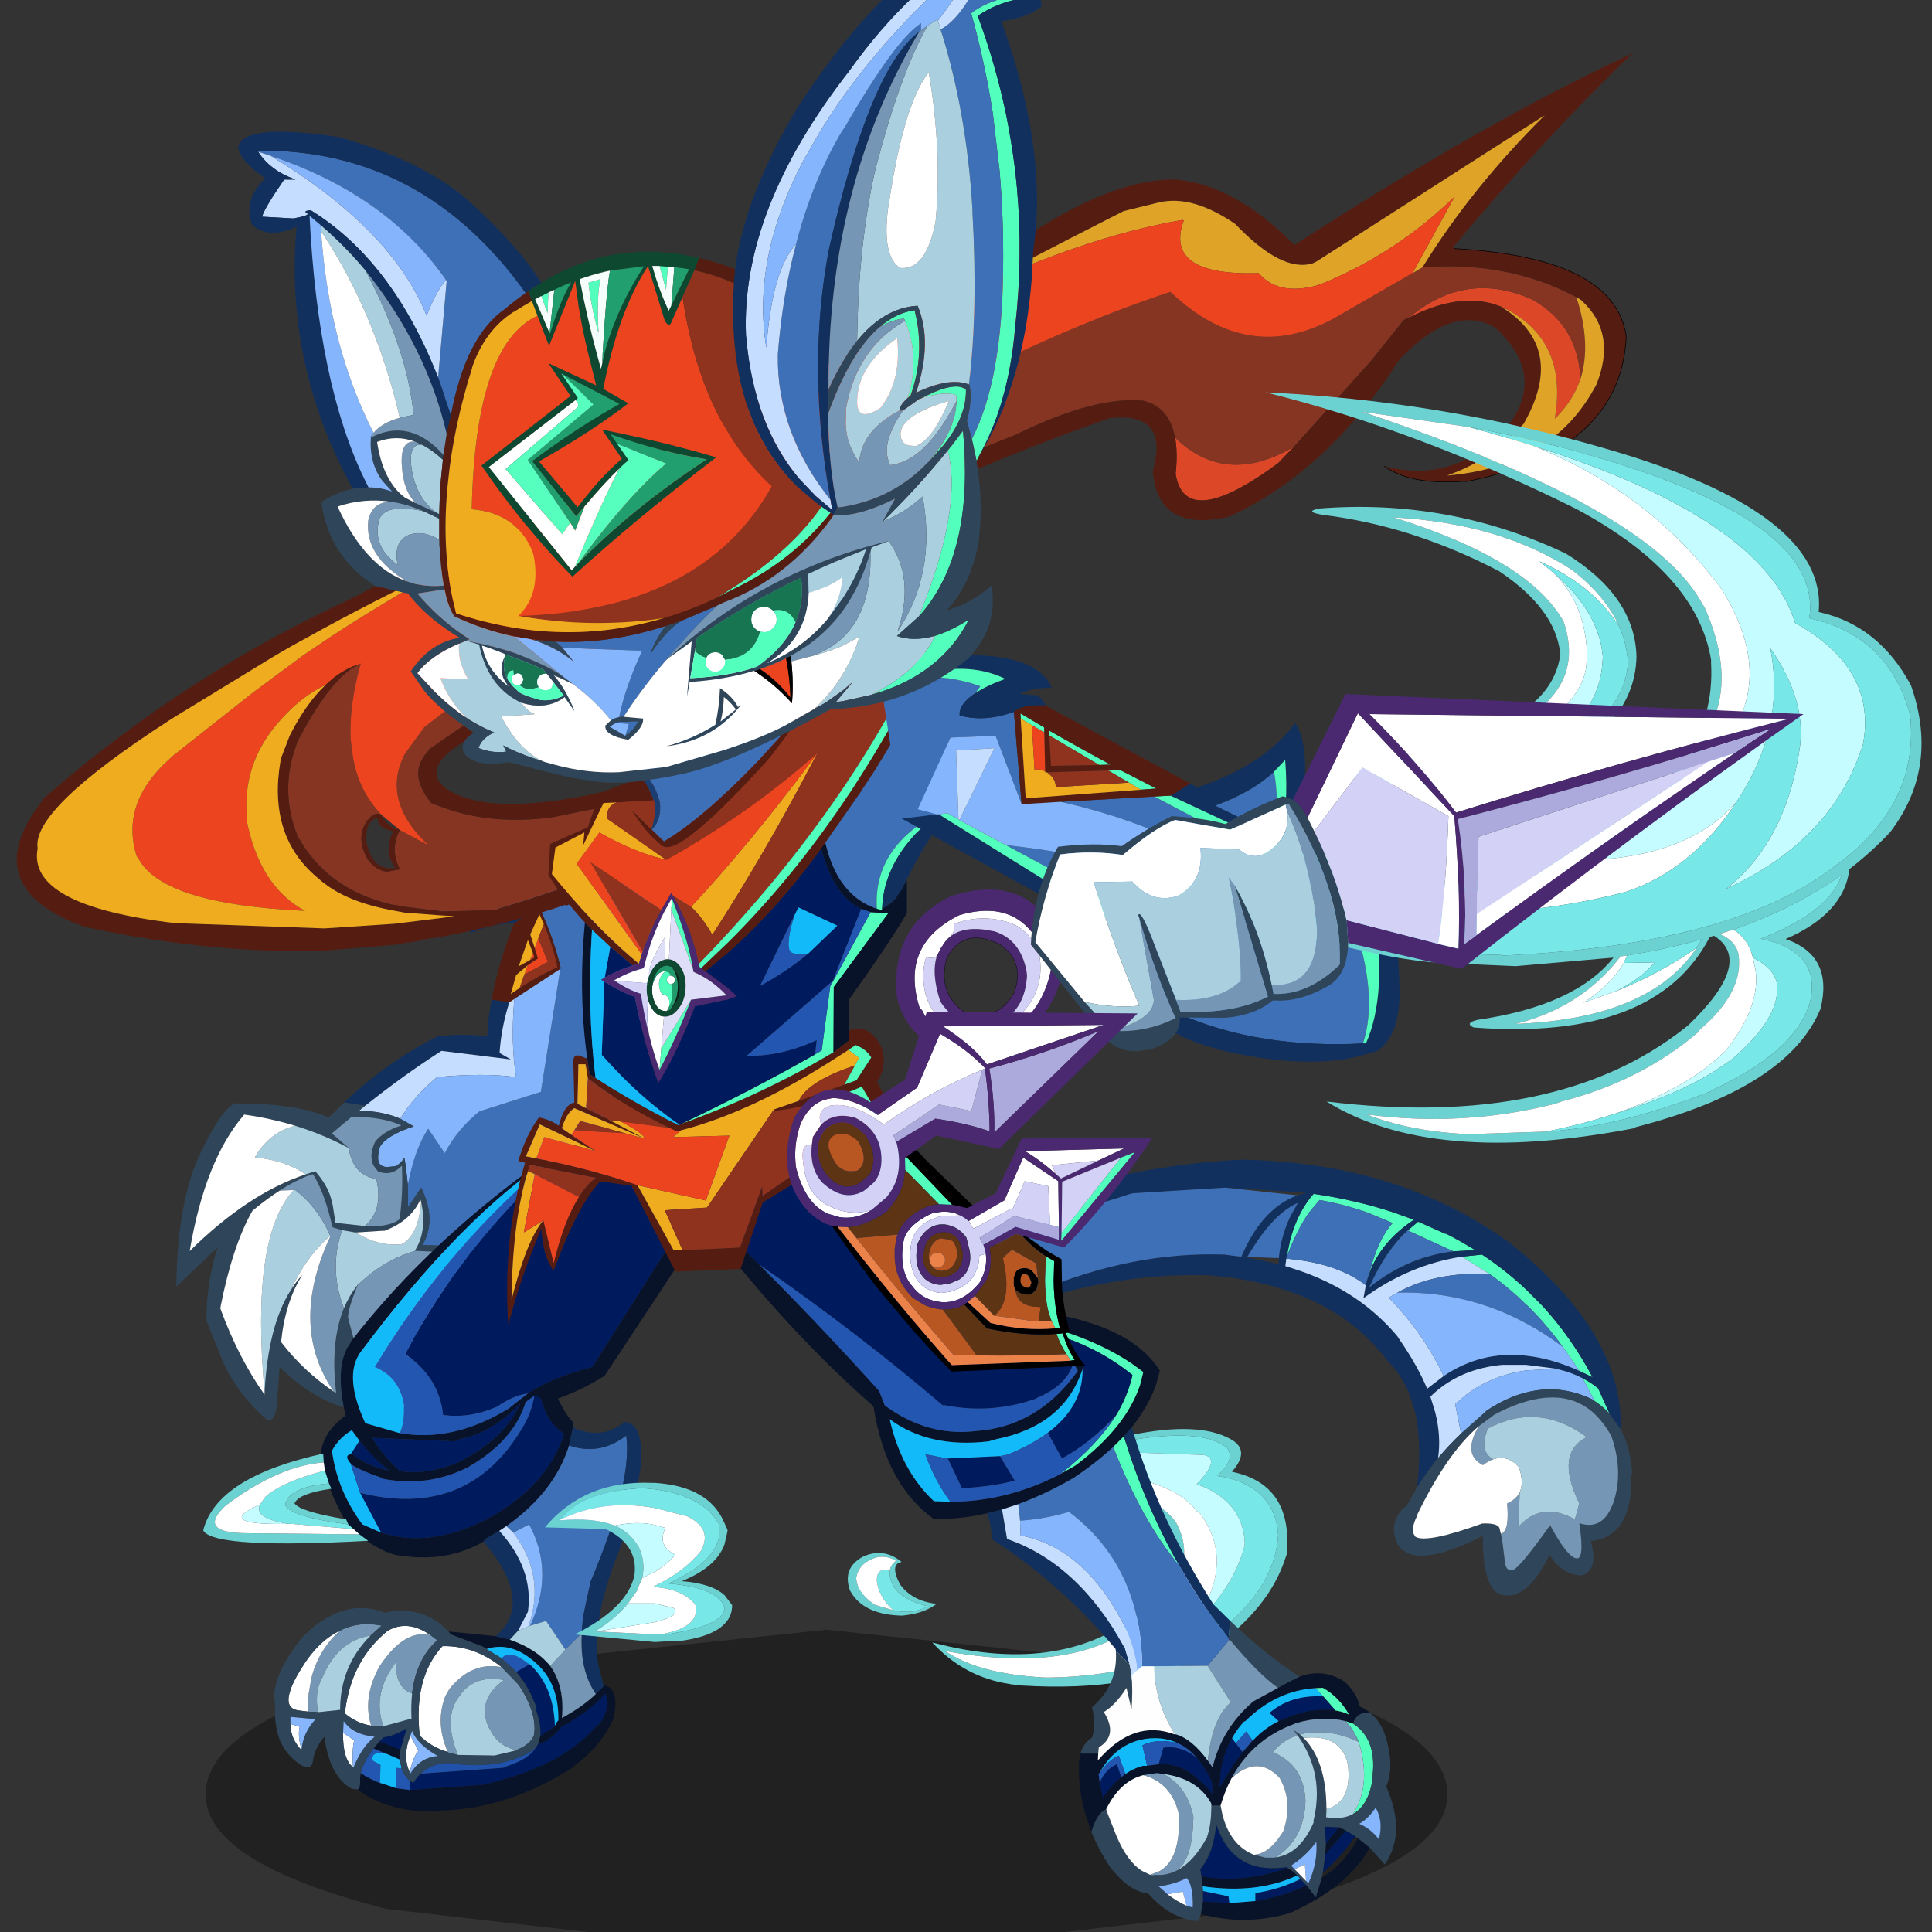 <svg xmlns:ffdec="https://www.free-decompiler.com/flash" xmlns:xlink="http://www.w3.org/1999/xlink" ffdec:objectType="frame" height="90" width="90" xmlns="http://www.w3.org/2000/svg"><rect width="100%" height="100%" fill="#333333" stroke="none"/><use ffdec:characterId="44" height="240.25" transform="matrix(.397 0 0 .397 .774 -4.054)" width="233.1" xlink:href="#a"/><defs><g id="a" transform="translate(-1.95 10.2)"><use ffdec:characterId="1" height="7.5" transform="matrix(2.739 0 0 5.16 24.127 191.24)" width="53.2" xlink:href="#b"/><use ffdec:characterId="3" height="96.35" transform="translate(20.7 100) scale(.692)" width="81.85" xlink:href="#c"/><use ffdec:characterId="10" height="76.75" transform="translate(1.95 6.25) scale(1.373)" width="148.4" xlink:href="#d"/><use ffdec:characterId="17" height="103.55" transform="translate(82.9 129.785) scale(.692)" width="169.15" xlink:href="#e"/><use ffdec:characterId="19" height="57.35" transform="translate(23.85 133.85) scale(1.373)" width="45.2" xlink:href="#f"/><use ffdec:characterId="24" height="70.35" transform="translate(83.95 128.9) scale(1.373)" width="58.2" xlink:href="#g"/><use ffdec:characterId="26" height="116.3" transform="translate(59.5 75) scale(.692)" width="84.5" xlink:href="#h"/><use ffdec:characterId="28" height="68.9" transform="translate(103.4 76.9) scale(.692)" width="87.9" xlink:href="#i"/><use ffdec:characterId="34" height="147.5" transform="translate(27.95 -10.2) scale(.692)" width="136.2" xlink:href="#j"/><use ffdec:characterId="39" height="148.6" transform="translate(87.118 45.392) scale(.692)" width="209.45" xlink:href="#k"/><use ffdec:characterId="41" height="60.65" transform="translate(105.15 81.45) scale(.692)" width="153.85" xlink:href="#l"/><use ffdec:characterId="43" height="61.05" transform="translate(92.35 118.75) scale(.692)" width="61.95" xlink:href="#m"/></g><g id="p" fill-rule="evenodd"><path d="M50.6 69.15q-.5-3-1.9-5.35 1.4 5.45.55 9.4h-.05q-2.75-.1-2.3-6.45l-5.2-.1q2.5-4.25-.2-9.75l-2.25 3.35v-3.8q1.15-6.1 3.45-9.55l2.8 4.15q2.2-4.15 5.9-7.1l10.4-3.3 3.3-20.85.05-.05v-.15q-1.25-5.1-3.25-9.4l-.3-.65-7.35.2q6.85-6.3 11.7-9.7 8.75-.5 12.6 2.8.95.8 1.6 2.2l.1.15q2.7 19.35-8.25 40.25l-1.1-3.2q.6 5.65-.4 11.5l-.2.35q-5.6 10.4-19.7 15.05" fill="#3e70b8"/><path d="M56.45 25.45q-1.4 4.45-1.65 8.6l1.9 1.1-11.75-1.45q-6.4 4.1-12.8 9.2L32 43l-3.55-.55q7.35-7 15.85-11.2 4-.55 8.4 0 .1-2.95.75-6.25l2.9.45h.1m-5.9 45.85.05-2.15Q64.7 64.5 70.3 54.1l.2-.35q1-5.85.4-11.5l1.1 3.2q10.95-20.9 8.25-40.25 1.95 4.1 1.55 12.85-.55 11.9-9.65 29.75l.1 3.25L72 54.6q-.2 2.2-5.3 7.25-5.05 5-16.15 9.45M61.9 10.2l-1.35.25q-1.3.25-3.3 1.6-3.7.1-7.45 1.7 3.45-6.8 16.15-13.7-4.85 3.4-11.7 9.7l7.35-.2.3.65" fill="#11305e"/><path d="M57.3 24.9q-.4.3-.85.55h-.1l-2.9-.45q1.05-5.85 3.8-12.95 2-1.35 3.3-1.6l1.35-.25q2 4.3 3.25 9.4l-.05.2-7.8 5.1m5-12.7-.75-1.65-1.55 3.4.75 2.3.55 1.8q-.85.5-1.75 1.15l-1.95 1.65-.9 3.2 1.25-.85.25-.15q2.95-1.95 6.4-3.55-.7-3.4-2.3-7.3m-2.35 6.1.75-.45-.25-.75-.85-2.2-1.55 4.45 1.9-1.05" fill="#551d11"/><path d="m60.75 16.25.6-1.6L63 18.6l-4 2.15.55-1.55q.9-.65 1.75-1.15l-.55-1.8m-.3.85.25.75-.75.45.5-1.2" fill="#eb441f"/><path d="m60.75 16.25-.75-2.3 1.55-3.4.75 1.65-.95 2.45-.6 1.6m-2.55 6.8-.25.15-1.25.85.9-3.2 1.95-1.65-.55 1.55-.8 2.3m1.75-4.75-1.9 1.05 1.55-4.45.85 2.2-.5 1.2" fill="#f0ac1f"/><path d="m61.35 14.65.95-2.45q1.6 3.9 2.3 7.3-3.45 1.6-6.4 3.55l.8-2.3 4-2.15-1.65-3.95" fill="#8f331e"/><path d="m32 43 .15-.1q6.4-5.1 12.8-9.2l11.75 1.45-1.9-1.1q.25-4.15 1.65-8.6.45-.25.85-.55-.65 7.4.3 13.25-5.5-.75-13.4 0-3.85 3.15-6.25 7.05-3-1.3-7-1.35L32 43" fill="#c5ddff"/><path d="M37.95 45.2q2.4-3.9 6.25-7.05 7.9-.75 13.4 0-.95-5.85-.3-13.25l7.8-5.1-3.3 20.85-10.4 3.3q-3.7 2.95-5.9 7.1l-2.8-4.15q-2.3 3.45-3.45 9.55l-.35-3.2-.25-1.4q-.7 1.05-1.5 1.4l-1.35.15h-.35l-.5-.15q-1.15-.5-.55-2.85l.1-.4q1.05-1.95 5.75-3.5l-2.3-1.3" fill="#85b5fc"/><path d="m32 43-1.05.85q4 .05 7 1.35l2.3 1.3q-4.7 1.55-5.75 3.5l-.1.4q-.6 2.35.55 2.85l.5.15h.35l1.35-.15q.8-.35 1.5-1.4l.25 1.4.35 3.2v3.8l2.25-3.35q2.7 5.5.2 9.75l5.2.1q-.45 6.35 2.3 6.45h.05q.85-3.95-.55-9.4 1.4 2.35 1.9 5.35l-.05 2.15h-.1l.05.55.05 1.1q.05 4.2-1.05 7.45l-7.1 4.35-1.55 4.35 4.3 7.05Q38.9 96.3 32 93.3l-3.15-9.35q-.4 6.9.65 10.5-6.3-1.5-12-7.15l-.4 5.55q-.15 3.7-1.65 3.5Q10 91.6 7.6 85.7l-2.5-6.2Q5.05 73.05 7 67l-7 6.65q.15-15.3 4.55-23.55l.8-1.65q3.6-6.55 5.35-5.8 9.6-.05 15.15 2.35l2.4-2.35.2-.2L32 43m6.25 10.25v-.1l-.05.05-.05.05q-1.7 1.75-3.95.9l-.7-.9q-.95-1.65.2-4.15 1.45-1.8 4.45-2.75-3.05-1.45-8.4-1.5l-3.4 2.85 2.9 2.5q-4.25-2.3-9.1-3.8-4.1-1.25-8.65-1.9-6.65 7.7-9.25 23.15 9.95-9.8 19.65-13l1.65-.55q2.05 2.4 2.65 4.55l.3 1.2.3 1.9.15 1.1 5 .55 1.45.05q3.1-.1 4.45-1.2.6-4.5.4-9M41.4 59v-.05h-.05q-1.65 3.6-6.05 5.25H35l-4.6.3-2.3-.4-1.5-.45-.15-.1q-1.3-5.8-3.3-8.95l-.9.3q-2.25.85-4.75 2.5-2.1 1.35-4.35 3.2l-.25.2Q9.55 66.65 7.5 77l-.05.4q3.1 8.45 7.5 14.6h.1l-.05-.25-.05-.15q.6-11.25 4.4-17.25.9-1.5 2-2.65-2.9 4.55-3.6 11.35l.1.15q3.65 4.75 8.85 8.3l.4.25q-1.05-8.65 1.3-14.4.9-2.15 2.25-3.85h.05q-1.65 4.05-1.6 5.45 2.4 9.35 4.4 13.25l.15.05q5.75 2.65 9.55 2.5l-5.4-7.7 2.05.95.75-3.25.05-.4q-.05-2.1-3.1-3.9 3.1-.3 4.35 2.6l6.05-4.15 1.2-4.6q-4.45.2-3.65-6.45l-5.05-.25.1-.2q2-3.35.95-8.05l-.1-.35m-12.15-8.75v-.05l.05.05h-.05" fill="#2f465a"/><path d="m31.95 63.4-5-.55-.15-1.1-.3-1.9-.3-1.2q-.6-2.15-2.65-4.55l-1.65.55q-3.3-2.35-8.6-2.9 2.5-4.3 6.85-5.35 4.85 1.5 9.1 3.8v.05q.6 4.4 4.65 5.2 1.25 5.25-1.95 7.95m-1.55 1.1q3.7 2.35 7.7 2l.35-.15q2.6-1.6 3.05-7 1.05 4.7-.95 8.05l-.1.2-.05.05q-5.15 1.45-9.65 5.75l.05-.15-.15.25q-1.35 1.7-2.25 3.85-2.6-6.8-.3-13.25l2.3.4m-10.5-7.2.2-.05q3.8 2.9 5.95 7.7v.15q-4.05 3.45-6.7 9.25-3.8 6-4.4 17.25-2.4-26.4 4.95-34.3" fill="#aad0e0"/><path d="m38.2 53.2.05.05q.2 4.5-.4 9-1.35 1.1-4.45 1.2l-1.45-.05q3.2-2.7 1.95-7.95-4.05-.8-4.65-5.2h.05l-.05-.05-2.9-2.5 3.4-2.85q5.35.05 8.4 1.5-3 .95-4.45 2.75-1.15 2.5-.2 4.15l.7.9q2.25.85 3.95-.9l.05-.05m-7.45 20.2q4.5-4.3 9.65-5.75l.05-.05 5.05.25q-.8 6.65 3.65 6.45l-1.2 4.6-6.05 4.15q-1.25-2.9-4.35-2.6 3.05 1.8 3.1 3.9l-.05.4-.75 3.25-2.05-.95 5.4 7.7q-3.8.15-9.55-2.5l-.15-.05q-2-3.9-4.4-13.25-.05-1.4 1.6-5.45l.05-.1m-13.25-16q2.5-1.65 4.75-2.5l.9-.3q2 3.15 3.3 8.95l.15.1 1.5.45q-2.3 6.45.3 13.25-2.35 5.75-1.3 14.4l-.4-.25q-7.65-11.1-.65-26.25v-.3q-2.15-4.8-5.95-7.7l-.2.05-2.4.1" fill="#7596b4"/><path d="M21.9 54.65q-9.7 3.2-19.65 13Q4.85 52.2 11.5 44.5q4.55.65 8.65 1.9-4.35 1.05-6.85 5.35 5.3.55 8.6 2.9m19.45 4.3.05.05.1.35q-.45 5.4-3.05 7l-.35.15q-4 .35-7.7-2l4.6-.3h.3q4.4-1.65 6.05-5.25m-15.3 6.15v.15q-7 15.15.65 26.25-5.2-3.55-8.85-8.3l-.1-.15q.7-6.8 3.6-11.35-1.1 1.15-2 2.65 2.65-5.8 6.7-9.25m-8.55-7.7 2.4-.1q-7.35 7.9-4.95 34.3v.4q-4.4-6.15-7.5-14.6l.05-.4q2.05-10.35 5.4-16.2l.25-.2q2.25-1.85 4.35-3.2" fill="#fff"/></g><g id="q"><path d="m45.05 39.55-6.4 3.4-.7.3-.8.4-.75.35q-6 2.85-11.5 5.9-1.4.75-2.75 1.55H19.3q1.35-.8 2.75-1.55 3.5-1.9 7.1-3.55l.15-.1 13.6-7.1 2.15.4m12.8 6.05 1.45 1.15-8.2 4.7h-3.55l2.6-1.55q3.25-1.9 6.5-3.65l.55-.3.65-.35" fill="#551d11" fill-rule="evenodd"/><path d="m37.15 43.65.8-.4.7-.3 6.4-3.4q4.95 1.15 9.4 3.8L53.4 44l-8.5 5.9-2.1 1.55H24.5l2.3-1.55q4.2-2.75 9.75-5.9l.6-.35" fill="#eb441f" fill-rule="evenodd"/><path d="M22.15 51.45q1.35-.8 2.75-1.55 5.5-3.05 11.5-5.9l.75-.35-.6.35Q31 47.15 26.8 49.9l-2.3 1.55h-2.35" fill="#f0ac1f" fill-rule="evenodd"/><path d="m42.8 51.45 2.1-1.55 8.5-5.9 1.05-.65q1.75 1 3.4 2.25l-.65.35-.55.3Q53.4 48 50.15 49.9l-2.6 1.55H42.8" fill="#853522" fill-rule="evenodd"/><path d="M29.4 52.2q-1 3.6-.85 6.45l.15 1.2.05.35q.5 2.9 2.45 4.9h-.05q-.5-.35-1.2.5-1 1.45.05 3.3.75 1 1.7 1.05l1.05-.2-.2-.45q-.55-1.5.2-2.9l.1.05 2.35 1.25q-4.1-3.85-2-7.85l1.5-2.05.15-.2 7.95-6.15h4.75q-6.15 3.75-12.3 8.05v.05l-.25.3q-1.55 1.8.45 4.25l.95.35q4.2 1.55 9.4.85l4.7-.95q4.2-.9 9.25-6.25 11.9-5.25 10.75 1.05-11.65 8.7-29.3 13.95l-.1.05-.1.05h-.4l-.1.05-4.1.1-3.25-.4-.8-.15h-.05l-.3-.05q-3.5-.85-5.7-2.9-1.2-1.1-2.05-2.55l-.2-.3q-1.6-3.9-.15-7.85l.1-.35.1-.15q2.9-5.5 5.25-6.45h.05" fill="#853522" fill-rule="evenodd"/><path d="M29.4 52.2v-.05l-.05.05q-1.55.45-2.95 1.8-2.05.95-3.9 3.05-3.05 3.4-2.85 7.75v.7q1.1 5.7 5 7.8-12.05-.55-14.2-4.4l-.2-.3q-1.3-4.15 2.2-7.7l.9-.85 6.9-5.45 4.25-3.15h18.3l-7.95 6.15-.15.2-1.5 2.05q-2.1 4 2 7.85l-2.35-1.25-.1-.05-1.5-1.25-.05-.05q-1.95-2-2.45-4.9l-.05-.35-.15-1.2q-.15-2.85.85-6.45" fill="#eb441f" fill-rule="evenodd"/><path d="M26.4 54q1.4-1.35 2.95-1.8-2.35.95-5.25 6.45l-.1.15-.1.35q-1.45 3.95.15 7.85l.2.3q.85 1.45 2.05 2.55 2.2 2.05 5.7 2.9l.3.05h.05l.8.15 3.25.4 4.1-.1.3-.05h.2l.1-.05.1-.05q17.65-5.25 29.3-13.95l.4-.3-.3.3Q62.2 67 47 72.85l-.15-.05q-4.7 1.6-10.45 2.7l-1.65.25-.3.1-.2.05-1.1.15-.8.15-6.05.5q-9.4.3-19.85-1.9l-.85-.2q-9.05-3.4-3.45-10.65l.15-.25q8-7 17-12.25h2.85l-8.6 5.25-.55.35q-11.75 7.6-11.2 10.9-.95 4.9 11.75 6.4l12.75.45 6.05-.4.8-.1 3.25-.4 1-.15-1-.05-3.25-.25-.8-.15q-3.95-.7-6.05-2.35l-.2-.15-.35-.3q-4.3-3.55-3.2-10v-.15l.05-.1.75-1.95q1.4-2.75 3.05-4.3m21.15-2.55h3.55L40 57.85l-.6.35q-2.2 1.1-3 2.1-1.05 1.25 0 2.3l.05.05q3.35 2.65 12.95.65l.35-.15v.1q6.3-2.15 9.9-5.2l.35-.25-.25.3q-5.05 5.35-9.25 6.25l-4.7.95q-5.2.7-9.4-.85l-.95-.35q-2-2.45-.45-4.25l.25-.3v-.05q6.15-4.3 12.3-8.05m-16.7 13.9q-1.1.3-.95 2.1.45 2.05 1.8 2.2h.7l-.25-.35q-.75-1.2.05-2.8-1.35-.25-1.35-1.15m.3-.25q.5 1 1.6 1.3-.75 1.4-.2 2.9l.2.45-1.05.2q-.95-.05-1.7-1.05-1.05-1.85-.05-3.3.7-.85 1.2-.5" fill="#551d11" fill-rule="evenodd"/><path d="m24.5 51.45-4.25 3.15-6.9 5.45-.9.85q-3.5 3.55-2.2 7.7l.2.3q2.15 3.85 14.2 4.4-3.9-2.1-5-7.8v-.7q-.2-4.35 2.85-7.75 1.85-2.1 3.9-3.05-1.65 1.55-3.05 4.3l-.75 1.95-.05.1v.15q-1.1 6.45 3.2 10l.35.3.2.15q2.1 1.65 6.05 2.35l.8.15 3.25.25 1 .05-1 .15-3.25.4-.8.1-6.05.4-12.75-.45q-12.7-1.5-11.75-6.4-.55-3.3 11.2-10.9l.55-.35 8.6-5.25h2.35" fill="#f0ac1f" fill-rule="evenodd"/><path d="m126.85 21.65-.3-.1Q123.3 20.4 119 22.6q4.75-4 10.3-1.65l.2.1.2.1q3.75 2.2 3.95 6.7-.65 1.9-2.2 3.4 1.2-6.9-4.6-9.6m-17.7 12-1.25 1.3-.1.1q-7.95 5.85-8.75.9.2-1.8-.05-3.1 4.3 4.2 10.15.8" fill="#db4727" fill-rule="evenodd"/><path d="M120.15 18.3q7.35-.55 13.15 2.55 1.3 4 .35 7-.2-4.5-3.95-6.7l-.2-.1-.2-.1q-5.55-2.35-10.3 1.65l-.45.2-2.8 3.5-6.6 7.35q-5.85 3.4-10.15-.8-.5-2.65-2.75-3.15-4.1-.4-10.85 2.9Q73.55 37.3 60.85 44l-3 1.6q-1.65-1.25-3.4-2.25l8.3-5.15.4-.3Q83.3 25.45 98.6 20.4q6.65 6.35 14.1 2.2l6.5-3.75.1-.05.85-.5" fill="#853522" fill-rule="evenodd"/><path d="m45.05 39.55-2.15-.4 39.75-20.9Q92.1 11 98.55 10.8h.5q5.1.45 10.15 5.6Q125.25 6 138.1 0q-7.55 7.25-15.35 16.6l.1.1q13.7.75 14.7 7.45v.3q-.6 9.55-13.6 12.15h-.4q-4.5.3-6.65-1.3 6 1.6 10.45-3.35l.15-.15q3.2-4.3-1.05-8.25l-.1-.1q-3.45-2-7.8 2.35l-.35.35q-6.15 9.6-14.55 13.45l-.2.05q-5.9 1.3-6.35-3.9 1.45-5.15-3.7-4.55-13.1 4.55-28.8 12.45l-5.3 3.1-1.45-1.15 3-1.6q12.7-6.7 24.55-11.4 6.75-3.3 10.85-2.9 2.25.5 2.75 3.15.25 1.3.05 3.1.8 4.95 8.75-.9l.1-.1 1.25-1.3 6.6-7.35 2.8-3.5.45-.2q4.3-2.2 7.55-1.05l.3.1q5.7 3.55 1.9 10.1h-.05q-2.5 2.95-6.45 4.35 8.85-.75 12.55-7.4l.2-.35q1.8-4.45-1.3-7.25l-.15-.1-.25-.15q-5.8-3.1-13.15-2.55 4.2-6.8 10.45-13l-19.5 12.5-.3.15q-2.65.85-6.65-3.35-3.65-2.5-6.5-1.85l-3.05.75-4.6 2.35-9.85 5.1-3.8 2-31.3 16.6" fill="#551d11" fill-rule="evenodd"/><path d="m80.15 20.95 9.85-5.1 4.6-2.35 3.05-.75q2.85-.65 6.5 1.85 4 4.2 6.65 3.35l.3-.15 19.5-12.5q-6.25 6.2-10.45 13l-.85.5 3.6-6.55q-4.8 4.7-11.1 7.35l-.65.25q-3.35.9-5-1.05-8.15.25-6.4-4.5l-.1-.05q-8.75 1.5-19.5 6.7m53.15-.1.25.15.15.1q3.1 2.8 1.3 7.25l-.2.35q-3.7 6.65-12.55 7.4 3.95-1.4 6.45-4.35h.05q3.8-6.55-1.9-10.1 5.8 2.7 4.6 9.6 1.55-1.5 2.2-3.4.95-3-.35-7" fill="#dfa328" fill-rule="evenodd"/><path d="m45.05 39.55 31.3-16.6 3.8-2q10.75-5.2 19.5-6.7l.1.05q-1.75 4.75 6.4 4.5 1.65 1.95 5 1.05l.65-.25q6.3-2.65 11.1-7.35l-3.6 6.55-.1.05-6.5 3.75q-7.45 4.15-14.1-2.2-15.3 5.05-35.45 17.5l-.4.3-8.3 5.15q-4.45-2.65-9.4-3.8" fill="#eb441f" fill-rule="evenodd"/><path d="M116.9 35.3q2.15 1.6 6.65 1.3h.4q13-2.6 13.6-12.15v-.3q-1-6.7-14.7-7.45" fill="none" stroke="#000" stroke-linecap="round" stroke-linejoin="round" stroke-width=".05"/></g><g id="r"><path d="m131.55 24.05-4.75-3 3.4-.35q4 2.65 7.45 5.9l2.8 2.8q4.9 5.35 8.5 12.1l-1.9-.9-.3-.15-2.85-4.1q-2.8-3.85-5.95-6.95l-.3-.25q-2.9-2.85-6.1-5.1m-7.5-6.85.05-.05q2.55 1.3 4.95 2.8l-3.7.2-7.75-3.55 1.8-1.5.05.05 4.6 2.05m23.25 24.5q1.4.7 2.6 1.7l1.8 4 .1.3-.25-.3q-1-1.05-2.25-1.85l-2-3.85M97.05 21.2l.6-2.9q.7-2.65 1.8-4.7.95-1.8 2.2-3.2 7.25 1.05 13.7 3.2l3.3 1.2q-5.6 3.7-7.6 9.2 1.5-5.9 4-8.65l-4.2-1.75q-3.9-1.4-8.2-2.15l-1.8 2.15q-1.65 2.35-3.2 6.05l-.6 1.55" fill="#53ffbc" fill-rule="evenodd" transform="translate(1.3)"/><path d="m146.75 40.45.3.15 1.9.9q-3.6-6.75-8.5-12.1l-2.8-2.8q-3.45-3.25-7.45-5.9l-3.4.35q-9 1.4-16.7 7.05l.4-2.2q.2-1 .55-1.9 2-5.5 7.6-9.2l-3.3-1.2q-6.45-2.15-13.7-3.2-1.25 1.4-2.2 3.2-1.1 2.05-1.8 4.7l-.6 2.9-.05.15v.2l-.15 1.1.8.25q7.35 2.25 12.85 6.5 2.95 2.3 5.35 5.15l.25.4q3.1 4.45 4.8 8.5l2.8-2.15q6.35-4.3 13.95-3.45 4.35.45 9.1 2.6m-22.65-23.3-.5-.25.45.3-4.6-2.05-.05-.05-1.8 1.5q-3.75 3.45-6.55 9.7 6.55-5.25 14.3-6.15l3.7-.2q-2.4-1.5-4.95-2.8M5 2.55 5.5 0q18.45 19.5 40.4 13.3l.55-.2.95-.15q23.9-7.6 42.25-8.35 21.05.45 37.1 9 4.35 2.35 8.35 5.25l2.55 2.15q4.8 4.15 8.2 8.4 7.05 8.85 7.8 18l.1 3-1.95-2.7-.1-.3-1.8-4q-1.2-1-2.6-1.7-1.9-1-4.2-1.55l-.35-.1-5.1-.65h-4q-7.1.65-11.8 5l-.4.4.8 2.6q1.05 4.1.5 7.8-1.95 2.4-3.55 4.95.85-7.4-.35-12.75l-.95-3q-1.35-3.35-3.7-5.65-4.35-5.8-10.95-9.35-2.65-1.4-5.6-2.4-6.25-2.25-14.1-2.8-15.55-.4-31.5 5.15Q20.8 40.15 0 12.4l.75-1.7Q9.05 23 23.6 28.85l.25.2q10.55 4.1 29.4-1.55l.8-.25.9-.35q16-6.75 31.6-6.2l2.65.35h.2q3.45-8.15 9.5-10.4l.5-.15.95-.3-13.7-.85-15.6.95-.3.05q-21.85 7.15-36 7.05L31.4 17q-3.15-.45-9.85-3.15Q15 11.2 5 2.55m93.95 9.4-.05-.05-.05.1q-4.2 1.85-8.45 9.1l-.2.1h.15l5.35 1.1.05-1q.35-3.65 1.9-6.95l.4-.75.95-1.7-.05.05" fill="#11305e" fill-rule="evenodd" transform="translate(1.3)"/><path d="m126.8 21.05 4.75 3q-9.05-.55-15.7 3.1l-1.45.85 1.3 1.4q5 5.5 8 11.9l-2.8 2.15q-1.7-4.05-4.8-8.5l-.25-.4q-2.4-2.85-5.35-5.15-5.5-4.25-12.85-6.5l-.8-.25.15-1.1v-.15l.65.05q8.1.8 12.85 4.45l-.4 2.2q7.7-5.65 16.7-7.05m-4.05 34.15q.55-3.7-.5-7.8l-.8-2.6.4-.4q4.7-4.35 11.8-5h4l5.1.65-5.1.3q-5.7.8-10.05 4.05l-1.95 1.65 1 5q-2.1 2-3.9 4.15" fill="#c5ddff" fill-rule="evenodd" transform="translate(1.3)"/><path d="M131.55 24.05q3.2 2.25 6.1 5.1l.3.25q3.15 3.1 5.95 6.95-3.05-2.3-6.25-4-3.3-1.8-6.75-2.95-7.25-2.45-15.05-2.25 6.65-3.65 15.7-3.1M110.5 25.9q-4.75-3.65-12.85-4.45L97 21.4v-.05l.05-.15.6-1.55q1.55-3.7 3.2-6.05l1.8-2.15q4.3.75 8.2 2.15l4.2 1.75q-2.5 2.75-4 8.65-.35.9-.55 1.9m14.85-5.75q-7.75.9-14.3 6.15 2.8-6.25 6.55-9.7l7.75 3.55M5 2.55q10 8.65 16.55 11.3 6.7 2.7 9.85 3.15l3.35.4q14.15.1 36-7.05l.3-.05 15.6-.95 12.25 1.3q-6.05 2.25-9.5 10.4h-.2l-2.65-.35q-15.6-.55-31.6 6.2l-.9.35-.8.25q-18.85 5.65-29.4 1.55l-.25-.2Q9.05 23 .75 10.7-1.45 7.2 5 2.55m93.95 9.4.05-.05-.95 1.7-.4.75q-1.55 3.3-1.9 6.95l-5.35-.2q4.25-7.25 8.45-9.1l.1-.05" fill="#3e70b8" fill-rule="evenodd" transform="translate(1.3)"/><path d="m143.9 36.35 2.85 4.1q-4.75-2.15-9.1-2.6-7.6-.85-13.95 3.45-3-6.4-8-11.9l-1.3-1.4 1.45-.85q7.8-.2 15.05 2.25 3.45 1.15 6.75 2.95 3.2 1.7 6.25 4m-1.15 3.7.35.1q2.3.55 4.2 1.55l2 3.85-.4-.3q-5.55-2.65-11.25-1.15l-1.1.3q-2.75.9-5.55 2.75l-.7.65-3.65 3.25-1-5 1.95-1.65q4.35-3.25 10.05-4.05l5.1-.3" fill="#85b5fc" fill-rule="evenodd" transform="translate(1.3)"/><path d="M119.2 60.15q1.6-2.55 3.55-4.95 1.8-2.15 3.9-4.15l3.65-3.25.7-.65q2.8-1.85 5.55-2.75l1.1-.3q5.7-1.5 11.25 1.15l.4.3q1.25.8 2.25 1.85l.25.3 1.95 2.7q1.65 3.05 1.9 7.4l-.15.2q.35 10.45-6.85 11.3 1.4 4.95-1.6 5.8-3.25-.1-5.4-3.5-3.5 7.2-7.45 6.9-3.95-.15-3.85-10.1-11.6 5.85-14.4 1.5-1.7-3.35.85-6.15l.55-.35 1.85-3.25m14.2 7.9.05.25.25 1.4.4 3.3q.25 1.5 1.4 1.15 1.1-.35 6.25-7.55 2.9 5.35 4.4 5.6 1.5.4.55-5.95 3.85 1.25 5.55-2.95l.2-.45q1.8-5.25-.3-11.35l-.1-.2q-1.4-2.4-3.1-3.9-5.8-4.95-15.8 0l-1.05.55-.2.1.2-.05-2.45 1.8q-5.4 4.6-10.45 15.05l-.05.25q-.95 1.95-.55 2.95l.3.5q1.95 1.15 11.35-2.25 2.55-.1 2.9.75l.25 1" fill="#2f465a" fill-rule="evenodd" transform="translate(1.3)"/><path d="m132.1 47.95 1.05-.55q10-4.95 15.8 0 1.7 1.5 3.1 3.9l.1.2q2.1 6.1.3 11.35l-.2.45q-1.7 4.2-5.55 2.95.95 6.35-.55 5.95-1.5-.25-4.4-5.6-5.15 7.2-6.25 7.55-1.15.35-1.4-1.15l-.4-3.3-.25-1.4-.05-.25q1.5-.5 1.05-5.15 1.55-.7 2.15-1.9l-.25 5.9q3.9-4.45 9.6-1.3l.75-2.75-.1-.15q-4-8.35 1.35-11.05-8.2-6-16.75-1.45-1.6 3.95.95 5.2-.85.3-1.8 1-3.55-1.8-.7-6.6l2.45-1.8v-.05" fill="#7596b4" fill-rule="evenodd" transform="translate(1.3)"/><path d="m133.4 68.05-.25-1q-.35-.85-2.9-.75-9.4 3.4-11.35 2.25l-.3-.5q-.4-1 .55-2.95l.05-.25q5.05-10.45 10.45-15.05-2.85 4.8.7 6.6.95-.7 1.8-1 2.35-.8 4.3 1.3.9 2.6.15 4.3-.6 1.2-2.15 1.9.45 4.65-1.05 5.15" fill="#fff" fill-rule="evenodd" transform="translate(1.3)"/><path d="M132.15 55.4q-2.55-1.25-.95-5.2 8.55-4.55 16.75 1.45-5.35 2.7-1.35 11.05l.1.15-.75 2.75q-5.7-3.15-9.6 1.3l.25-5.9q.75-1.7-.15-4.3-1.95-2.1-4.3-1.3" fill="#aad0e0" fill-rule="evenodd" transform="translate(1.3)"/><path d="M2.05 10.7Q-.15 7.2 6.3 2.55" fill="none" stroke="#11305e" stroke-linecap="round" stroke-linejoin="round" stroke-width="3"/></g><g id="s" fill-rule="evenodd"><path d="M27.75 21.6q2-1.35 5.5-2.25l6.95-11 .05-.3q.6-4.1-1.9-6.55-3.1-1.7-6.8-.7l-.45.15-.75.2-.35.15q-7.85 5.1-16.6 16.85-1.4 2 .45 6l2.95.85q4.55.8 9.3-2.1l1.65-1.3m-3.8 12.65-.15.1Q20.85 36 17.1 35.5l-.7-.1q-1.7-.45-3.85-2.3l-.3-.4q-2.1-3.7-2.15-6.3.3-1.6 2.05-2.9l.05.15q-1.05-4.4.35-6.3l.05-.15Q19.5 8.25 30.35.75L31.2.5q5.1-1.45 8.2 1.35 3.15 4.55 1.7 7.95l-6.8 10.3q-1.9 1.2-4 1.95.8 1.6 1.35 2.05l-.05.4-.35 1.55v.05Q30 30.05 25.9 32.95l-.6.4-1.2.7-.15.2m10.35 12.3q1.25.3.8 2.65l-.05.2Q34 51.75 31.8 53.35l-.1.15q-5.7 3.65-11.4 3.75l-.3.1q-4.3.05-6.8-1.9.25-.15.2-.9l.05-.45v-.05q.75.5 1.65.85h.05l1.35.45 1.15.15 6.25-.45q6.6-1.5 9.55-4.85l.45-.4q.95-1.4.45-2.55-1.25 1.5-3.75 2.85-.85 1.15-2 1.5l.2-.7 1.2-.8.05-.1.2-.35.1-.1q.05-2.9-1.6-4.6-2.25-2.25-4.55-1.5l-.3-.2-2.75-1.05-.2-.25 4.05.4 1.2.3q2.3.8 3.45 2.25 1.25 1.75 1 4.45 1.75-.95 2.9-2.05l.75-.75M15.2 33.5q4.15 1.35 9.05-1.15 5.15-2.8 6.6-7.3-1.4-.85-1.95-2.85-.25-.5-.6-.4l-.75.55q-1 3.3-4.9 5.55-3.45 1.75-7.3 1l-.15-.1q-1.65-.55-2.5-1.1l-.1-.1q-.6-.7 0-.8l.1-.05q1.3 1.1 3.2 1.45-1.3-1-2.55-2.55l-.65-.9q-1.1.65-1.7 1.75.45 3.4 2.6 6.3l1.6.7m6.8-8-.5.2-7.05-.3q.85 1.5 2.35 2.85h.1q2.2.35 4.9-.75 3.95-2 5.3-5.05-2.4 2.5-5.1 3.05m-5.15 26.55v.1l-.05.75-1.15-.5-1.1-.45.5-.6 1.8.7" fill="#081228"/><path d="m31.1.95.45-.15q3.7-1 6.8.7 2.5 2.45 1.9 6.55l-.05.3-6.95 11q-3.5.9-5.5 2.25-1.3.2-2.65 1.15l-.15.05q-2.2.95-4.45.65-.35-3.25-3.25-5.2Q22.4 8.45 31.1.95M28.3 21.8q.35-.1.6.4.55 2 1.95 2.85-1.45 4.5-6.6 7.3-4.9 2.5-9.05 1.15l-1.8-3.4q9.25 2.3 13.9-5.6.75-1.25 1-2.7m-14.95 3.85q1.25 1.55 2.55 2.55-1.9-.35-3.2-1.45l-.1.05.75-1.15M22 25.5q2.7-.55 5.1-3.05-1.35 3.05-5.3 5.05-2.7 1.1-4.9.75h-.1q-1.5-1.35-2.35-2.85l7.05.3.5-.2M30.05 50l-.05.1-1.2.8q.1-.9-.35-2.2l.05-.15q-.6-1.8-1.75-3.15l1.15-.65q2.05 1.9 2.15 5.25m-1.45 1.6q1.15-.35 2-1.5 2.5-1.35 3.75-2.85.5 1.15-.45 2.55l-.45.4q-2.95 3.35-9.55 4.85l-6.25.45v-.8l.3.2q.25-.45.65-.8l7.05-.5.35-.15q1.95-.65 2.45-1.65l.05-.05.1-.15m-11.75.45-1.8-.7.35-.35q1-.15 2-.8l-.55 1.85" fill="#001b5d"/><path d="m27.75 21.6-1.65 1.3q-4.75 2.9-9.3 2.1.4-.85.35-2.3v-.05q-.35-2.4-2.5-3.3 6.4-10.65 15.7-18.2l.75-.2q-8.7 7.5-13.85 17.3 2.9 1.95 3.25 5.2 2.25.3 4.45-.65l.15-.05q1.35-.95 2.65-1.15m-10.1 33.9-1.15-.15-.05-1.75.5.05q.2.6.7 1.05v.8m-2.55-.6q-.9-.35-1.65-.85.35-1.15 1.1-2.1l1.1.45q-1.4-.25-1.15.6l.65.35-.05 1.55m10.4-10.65q.65-.8 2.15.35l.05.05.2.1-1.15.65-1.25-1.15" fill="#2356b1"/><path d="m16.8 25-2.95-.85q-1.85-4-.45-6Q22.15 6.4 30 1.3l.35-.15q-9.3 7.55-15.7 18.2 2.15.9 2.5 3.3v.05q.05 1.45-.35 2.3m-1.6 8.5-1.6-.7q-2.15-2.9-2.6-6.3.6-1.1 1.7-1.75l.65.9-.75 1.15q-.6.1 0 .8l.8 2.5 1.8 3.4m9 9.95q2.3-.75 4.55 1.5 1.65 1.7 1.6 4.6l-.1.1-.2.35q-.1-3.35-2.15-5.25l-.2-.1-.05-.05q-1.5-1.15-2.15-.35l-.15-.1-1.15-.7m-7.7 11.9-1.35-.45h-.05l.05-1.55-.65-.35q-.25-.85 1.15-.6l1.15.5.15.75-.5-.05.05 1.75" fill="#13bafa"/><path d="M25.9 32.95q4.1-2.9 5.35-6.85v-.05q2.65.9 4.9-.85.55 4-3.05 12.5l-.65 3.05-.1 1.25v.1l-1.4 1.4-1.65-2.45-1.35.4q2.1-4.6-.1-8.65l-1.35.7-.6-.55" fill="#3e70b8"/><path d="M31.6 24.5q2.4 1.15 4.4-.45 1.75.1 1.35 4.1l-.05.2q-.35 3.2-2 7.3l-.1.25q-2.25 6.15-1.3 9.45l.25 1 .05.2h.1l-.75.75q-1.4-2.05-1.2-5.2V42l.1-1.25.65-3.05q3.6-8.5 3.05-12.5-2.25 1.75-4.9.85l.35-1.55M25 42.35q3.35-2.85-1.05-8.1l.15-.2 1.2-.7q2.95 3.25 2.45 6.9l-.85 1.65-.1.1-.6.65-1.2-.3" fill="#11305e"/><path d="m12.6 27.6.1.1q.85.55 2.5 1.1l.15.1q3.85.75 7.3-1 3.9-2.25 4.9-5.55l.75-.55q-.25 1.45-1 2.7-4.65 7.9-13.9 5.6l-.8-2.5" fill="#2255af"/><path d="M8.95 48.8 9 47.3l.25-1.4q.6-2.35 2.4-4 1.6-.85 3.6-.45l-.95.85q-2.8.45-4.1 3.55l-.2.4q-.45 1-.2 2.6l-.85-.05m22-5.3 1.4-1.4q-.2 3.15 1.2 5.2-1.15 1.1-2.9 2.05.25-2.7-1-4.45l1.3-1.4M19.4 42.25l.6.45q-1.8 1.6-2.15 4.55-1.4-.45-1.4-2.65-2.05 2.7-1.05 5.45h-.05l-1-.05q-.75-2.4.7-5.05 2.1-3.2 4.35-2.7m7.4 9.85q-1.6-.35-2.25-1.7l-.15-.25-.05-.1q-.95-2.3 1.35-3.95-2.4-.45-3.65 1.15l-.1.15q-1.5 1.8-.2 5.1l-.8-.2-.05-.05q-1.1-2.5-.2-4.8l.35-.6q1.9-2.35 4.45-1.85l1.45 1.5.35.55q1.15 2 1 3.5v.1l-.05.2q-.3.75-1.4 1.2l-.05.05" fill="#7596b4"/><path d="m8.95 48.8-.8-.1q-1.1-.15-.8-1.4l.15-.5q.35-.85.8-1.55 1.45-2.45 3.35-3.35-1.8 1.65-2.4 4L9 47.3l-.05 1.5m10.45-6.55q-2.25-.5-4.35 2.7-1.45 2.65-.7 5.05-1.25-.2-2.25-1.05.5-4.5 3.65-7.05 1.7-1 3.65.35M25.5 45q-2.55-.5-4.45 1.85l-.35.6q-.9 2.3.2 4.8-1.4-.4-2.4-1.4-.55-4.95 1.95-7.65 2.75-.05 5.05 1.8m-7.85 9q-.65-1.4.05-3.15l.7 1.3q-.45.45-.75 1.85m-5.7-3.4.95.65q-.2.85-.1 2.3-.9-.7-.85-2.95m-4.5-.75.8.25q-.2.7.15 1.95v.05q-.95-1-.95-2.25" fill="#fff"/><path d="m13.2 55.45-.5-.05q-1.9-1.05-2.35-4.45-.85.95-1 2.2-.15.6-.85.3-2.55-1.5-2.35-5.05l-.1-1.1q.1-.9.6-2.05.55-1.2 1.7-2.65l.15-.2q3.5-3.45 7-2.05 3.3-.7 5.45 1.6l.2.25 2.75 1.05.3.2 1.15.7.15.1 1.25 1.15q1.15 1.35 1.75 3.15l-.05.15q.45 1.3.35 2.2l-.2.7-.1.15-.05.05q-.45.55-1.25.8-2.4 1.15-6.25.6-1.4 0-2.35.9-.4.35-.65.8l-.3-.2q-.5-.45-.7-1.05l-.15-.75.05-.75v-.1l.55-1.85q-1 .65-2 .8l-.35.35-.5.6q-.75.95-1.1 2.1v.05l-.05.45q.05.75-.2.9M11.65 41.9q-1.9.9-3.35 3.35-.45.7-.8 1.55l-.15.5q-.3 1.25.8 1.4l.8.1.85.05 1.9-.2q0-3.75 2.6-6.35l.95-.85q-2-.4-3.6.45m6.2 5.35Q18.2 44.3 20 42.7l-.6-.45q-1.95-1.35-3.65-.35-3.15 2.55-3.65 7.05 1 .85 2.25 1.05l1 .05h.05l2.4-.65q-.05-1.15.05-2.15m8.95 4.85.05-.05q1.1-.45 1.4-1.2l.05-.2v-.1q.15-1.5-1-3.5l-.35-.55L25.5 45q-2.3-1.85-5.05-1.8-2.5 2.7-1.95 7.65 1 1 2.4 1.4l.05.05.8.2 3.15.05 1.9-.45M17.65 54l.05.1q.85-1.4 2.35-1.5-1.75-1-2.2-2.15l-.15.4Q17 52.6 17.65 54m-4.8-.45q.75-1.8 1.8-2.6-1.9-.2-2.65-1.35l-.05 1q-.05 2.25.85 2.95h.05m-4.45-1.5q.15-1.5 1.2-2.6l-2.15-.2v.6q0 1.25.95 2.25h.05l-.05-.05" fill="#2f465a"/><path d="M14.3 42.3q-2.6 2.6-2.6 6.35l-1.9.2q-.25-1.6.2-2.6l.2-.4q1.3-3.1 4.1-3.55m13.65-.85 1.35-.4 1.65 2.45-1.3 1.4q-1.15-1.45-3.45-2.25l.6-.65.1-.1.9-.4.15-.05m-12.55 8.6q-1-2.75 1.05-5.45 0 2.2 1.4 2.65-.1 1-.05 2.15l-2.4.65m6.35 2.45q-1.3-3.3.2-5.1l.1-.15q1.25-1.6 3.65-1.15-2.3 1.65-1.35 3.95l.05.1.15.25q.65 1.35 2.25 1.7l-1.9.45-3.15-.05" fill="#aad0e0"/><path d="m17.7 50.85.15-.4q.45 1.15 2.2 2.15-1.5.1-2.35 1.5l-.05-.1q.3-1.4.75-1.85l-.7-1.3m-4.9 2.7q-.1-1.45.1-2.3l-.95-.65.05-1q.75 1.15 2.65 1.35-1.05.8-1.8 2.6h-.05m-5.35-3.7v-.6l2.15.2q-1.05 1.1-1.2 2.6-.35-1.25-.15-1.95l-.8-.25" fill="#87b6fc"/><path d="M28.45 51.8q-.5 1-2.45 1.65l-.35.15-7.05.5q.95-.9 2.35-.9 3.85.55 6.25-.6.8-.25 1.25-.8" fill="#2152ab"/><path d="m26.5 33.5 1.35-.7q2.2 4.05.1 8.65l-.15.05q1.5-4.3-1.3-8" fill="#85b5fc"/><path d="m25.3 33.35.6-.4.6.55q2.8 3.7 1.3 8l-.9.4.85-1.65q.5-3.65-2.45-6.9" fill="#c5ddff"/><path d="m13.35 33.65.75.55q-12.85.7-14.05-.8L0 33.3q1.15-4.55 10.25-6.55l.05.75q-3.9.3-8.4 3.7-2.45 2.3 1.7 2.35l9.75.1m-2.6-4.35.2.45q-2.8.4-3.15 1.25.45.7 4.3 1.35h.1l.2.45q-4.9-.65-5.4-1.65.25-1.55 3.75-1.85m34.05 4.1-.25 1.1q-.7 1.95-3.65 3.15 2.55.2 3.65 1.2l.65.85q0 .95-.65 1.6-1.1 1.15-4.1 1.5l-.15-.05-1.7.1-6.85-.65q4.5-2.25 5.1-5.05.35-2.6-2.45-3.95l-5.2-.15q3.4-4.05 9.15-3.8h.25q4.65.3 5.95 3.45l.25.55v.15m-5.45 8.75h.55q4.6-.75 4.65-2.2l-.05-.15q-.6-1.6-4.75-1.95 4.7-2.15 4.35-4.85l-.05-.25Q42.8 30.4 38.6 29.8l-1.05-.1q-5.25.25-7.05 2.7l-.05.05h.05q2.9-.25 4.65.45 1.25.55 1.9 1.6l.1.1q.7 1.4.35 2.8l-.05.15-.3.65v.15l-.85 1.2Q35.1 41 33.5 41.9l.1.05 5 .25h.55l.2-.05" fill="#6cd2d1"/><path d="m10.4 28.2.35 1.1q-3.5.3-3.75 1.85.5 1 5.4 1.65l.45.4-5.35-.45h-.2q-3-.45-2.45-1.65l.45-.65q1.45-1.3 5.1-2.25m20.1 4.2q1.8-2.45 7.05-2.7l1.05.1q4.2.6 5.45 2.95l.05.25q.35 2.7-4.35 4.85 4.15.35 4.75 1.95l.05.15q-.05 1.45-4.65 2.2h-.55q3-.6 2.75-2.3l-.05-.2q-1.05-1.3-3.45-1.5l-.1-.05.1-.05q2.5-1.2 3.95-3 1-1.9-1.2-2.95l-2.75-.7q-4.45-.8-8.1 1" fill="#77e8e7"/><path d="m10.3 27.5.1.7q-3.65.95-5.1 2.25l-.45.65q-4.1 1.8 2.6 1.65h.05l5.35.45.5.45-9.75-.1q-4.15-.05-1.7-2.35 4.5-3.4 8.4-3.7m29.05 14.65-.2.05h-.55l-5-.25 5-.8q2.25-.55 1.6-1.2l-1.6-.4h-2.3l.85-1.2v-.15l.3-.65.05-.15 1.1-.55q1.05-.65 1.75-1.45-1.6-.8-.85-2.3l-.9-.25q-1.45-.35-3.45.05-1.75-.7-4.65-.45v-.05q3.65-1.8 8.1-1l2.75.7q2.2 1.05 1.2 2.95-1.45 1.8-3.95 3l-.1.05.1.05q2.4.2 3.45 1.5l.05.2q.25 1.7-2.75 2.3" fill="#fff"/><path d="M7.45 32.75q-6.7.15-2.6-1.65-.55 1.2 2.45 1.65h.15m26.15 9.2-.1-.05q1.6-.9 2.8-2.35h2.3l1.6.4q.65.65-1.6 1.2l-5 .8m3.9-4.55q.35-1.4-.35-2.8l-.1-.1q-.65-1.05-1.9-1.6 2-.4 3.45-.05l.9.25q-.75 1.5.85 2.3-.7.8-1.75 1.45l-1.1.55" fill="#c5fcff"/></g><g id="g"><use ffdec:characterId="21" height="43.7" transform="translate(11.3 28.25) scale(.504)" width="74.55" xlink:href="#n"/><use ffdec:characterId="23" height="139.5" transform="scale(.504)" width="115.4" xlink:href="#o"/></g><g id="t" fill-rule="evenodd"><path d="M49.55 40.1q7.3-1.95 13.3-5.85l.35-.2 1.15-.85Q72.45 26.3 73 18l-.1-1.05q-1.1-7.6-10.25-9 3.25-2.8 1.6-4.85l-.2-.2h-.2Q59.75-.05 48 1.9l-.3-.8q11.7-2.45 17.2.6 3.5 1.9.25 5.55 10.4 2.15 9.3 14l-.5 1.45Q70.8 31.3 60.8 37.9l-.05.05-.4.25q-11.15 6.5-30.9 5.3l-1.7-.2-.25-.05q-7.75-1.15-13.15-7.05 22.65 6 36.45-6l.25-.2.05-.2q6.3-6.6 3.6-12.9l-.35-.4-1-1.05-1-2.55q2 1.1 3.3 2.9 4.3 7.8-4.5 15.75l-1.25.85Q39 41.75 16.55 37.65q5.6 3.9 16.9 4.5h1q7.8-.15 14.5-1.85l.6-.2M.4 27.4q-1.35-3.75 2.1-5.7 3.55-1.7 6.65.85-2.05.35-.3 3.75 2.05 2.9 6.25 3.35-2 1.5-5.05 1.9l-.85.1Q2.6 31.5.4 27.4m6.75-3.35q.1-1 1.05-1.7-1.4-.85-2.9-.65l-.5.1q-2.5.75-3.2 2.8l-.15.6q.05 2.4 2.9 4.45l.35.2 3.05.9.15.05q3.45.65 5.6-.75-4.6-1.15-5.85-3.65-.65-1.35-.5-2.35" fill="#6cd2d1"/><path d="M57.7 34.2q7.55-6.7 9.55-14.2l.1-.55q-.25-7.25-8.15-10.1 4.2-4.4 1.15-4.95L48.85 4 48 1.9q11.75-1.95 15.85 1h.2l.2.2q1.65 2.05-1.6 4.85 9.15 1.4 10.25 9L73 18q-.55 8.3-8.65 15.2l-1.15.85-.35.2q-6 3.9-13.3 5.85 4.65-2.85 8.15-5.9M7.15 24.05q-.15 1 .5 2.35 1.25 2.5 5.85 3.65-2.15 1.4-5.6.75l-.15-.05q-2.5-2.3-2.8-5-.05-2.35 2.2-1.7" fill="#77e8e7"/><path d="m48.85 4 11.5.4q3.05.55-1.15 4.95 7.9 2.85 8.15 10.1l-.1.55q-2 7.5-9.55 14.2 8.55-10.85 2.15-19.75l-.35-.4-.3-.1q-2.45-3.3-8.4-5.05L48.85 4" fill="#c5fcff"/><path d="M57.7 34.2q-3.5 3.05-8.15 5.9l-.6.2q-6.7 1.7-14.5 1.85h-1q-11.3-.6-16.9-4.5Q39 41.75 49.9 32.4l1.25-.85q8.8-7.95 4.5-15.75-1.3-1.8-3.3-2.9l-1.55-4q5.95 1.75 8.4 5.05l.3.1.35.4q6.4 8.9-2.15 19.75M7.75 30.75l-3.05-.9-.35-.2Q1.5 27.6 1.45 25.2l.15-.6q.7-2.05 3.2-2.8l.5-.1q1.5-.2 2.9.65-.95.7-1.05 1.7-2.25-.65-2.2 1.7.3 2.7 2.8 5" fill="#fff"/></g><g id="u" fill-rule="evenodd"><path d="M46.05 70.35q-4.6 1.05-9.05.95-8.15-5.85-10.2-19.1-12.65-11-25.55-27.05v-.25Q-2.1 14 3.65 5.55 13.3-2.2 27.05.9l.25.25Q43.2 18.25 56.05 36l.25.35Q66.75 38.1 72 42.4q2.05 1.7 3.35 3.75l-.65 2.45q-1.3 3.65-4.1 7.15l-1.35 1.55-1.8 1.8q-2.9 2.7-6.8 5.3-4.7 2.7-9.3 4.4l-2.75.9-2.55.65m53 27.7q4.05-1.5 7.7.9 2 1.9 2.5 4.15 1.05.45 1.85 1.15-2.25-.4-3 1.75l-1.25-.4q-3.9-1-8.45.35l-.2.1q-7.2 2.65-10.7 9.25-1.1 2.1-1.85 4.6H84.1l-.05-.4q-2.35-4.2-8.1-4.95l-1.1-.15-2.3.35q-4 1.05-6.3 5.8-.6.2-1.1.85-.8.95-1.4 2.95l-1-2.95q-1-3.35-1.1-6.8v-.9q-.05-1.45.2-2.5l.05-.1h3l-.05 1.15q6.05-7.05 13.05-4.4h.05v-.05q2.75.7 5.55 4.5l.15.2.65.95q1.55-6.6 6.9-11.2l4.2-2.3 2.2-1.2 1.45-.7m11.9 29q-3.7 6.7-13.6 11.1-7.55 2.2-15.05.15l.35-2.1 4.5.25 4.35-.35h.05q4.5-.7 8.65-2.65l.1.1 1.5 1.9 1-3.25q3.85-2.4 6.15-6.75l2 1.6m-52.4-63.4 2.3-1.3.45-.3q8.3-6.3 10.7-13.45l.55-2.2-1.9-1.4q-5.1-3.45-12.1-5.65l.8 1.25 2.95 4.95-.05.35q-3.15 9.6-14.7 11.9l-1.2.35q-10.1 1.2-16.8-3.75 1.95 8.7 7.5 13.9h.25l2.55.1h.2q9.45-.1 18.25-4.6l.25-.15m46.6 40.15.35.05q1.05.2 1.95.65-1.7-3-4.45-4.55l-1.25.05q-6.6.4-11.85 5.55l-.3.15q-1.2 1.3-2 2.8-2.2 3.8-2.05 8.4 1.85-3.55 3.85-6.05l1.65-1.95h.05q2.1-2.2 4.4-3.3l.15-.1.3-.1q5.35-2.3 9.2-1.6M60.7 44.85Q59.55 43.2 57 40.9l.55 4.65-3.65-9.8-27.55-33.3Q17.3-.2 7.3 3.9l-.65.45Q3.7 6.55 2.4 11.2q-1.95 6 1 13l3.25 3.2.8.8q10.05 10.05 20.3 21.4l1 2.55.15.05q7 5.05 14.85 4.25l.4-.05q10.5-.7 17.3-10.2l-.75-1.35m4.25 69.85.05.1.15 1.2.55 2.6q1.4-2.15 3.1-3.5l.7-.55q1.45-1 3.1-1.4l.25.05.35-.05 1.95-.25q3.6-.15 6.2 2.1 2.2 1.85 2.9 3v-1.75l-.2-.7q-1.1-2.25-2.45-3.75-1.4-1.65-3.15-2.45-2.8-1.35-6.35-.6-4.55 1.1-7.1 5.85h-.05v.1m38.55 11.75 2.2-2.85h.15l1.05.55-3.5 4.05.1-1.75m-6.45 4.05.9.6.7.65q-6.8 3.2-16.05 1.85l-.2-1.7q6.75 1.3 14.65-1.4" fill="#081228"/><path d="m67.45 59.1 1.8-1.8q3.6 11.7 9.35 21.85-6.25-7.45-11.15-20.05m.5-5.4q1.95-3.25 2.7-6.55l.05-.1v-.15l-.05-.05q-5-4.05-11.3-6.25l-.8-1.25q7 2.2 12.1 5.65l1.9 1.4-.55 2.2q-2.4 7.15-10.7 13.45l-.45.3-2.3 1.3q6.2-4.85 9.4-9.95m33.8 46.3 1.25-.05q2.75 1.55 4.45 4.55-.9-.45-1.95-.65l-.35-.05-2.1-2.4-1.3-1.4m6.35 21.35q2.3-3.55 1.8-8.4-.25-2.15-.85-3.85-.8-2.1-2.2-3.5l1.25.4q4 2.55 3.35 8.7l-.05 1q-.75 4.25-3.3 5.65" fill="#53ffbc"/><path d="M59.35 40.6q6.3 2.2 11.3 6.25l.05.05v.15l-.05.1q-.75 3.3-2.7 6.55-4.3 4.7-9.2 7.35l-2.4-4.35q6-4.5 5.9-10.8l.1-.3-.05-.05-2.95-4.95m43.7 60.8 2.1 2.4q-3.85-.7-9.2 1.6l-.3.1-.15.1-1.55-1.4q3.6-3.1 9.1-2.8m-13.65 9.45q-2 2.5-3.85 6.05-.15-4.6 2.05-8.4l.65.85 1.15 1.5m-28.7-66q-1.05 3.75-6.1 5.9l-.2.15q-7.7 2.7-15.65 1.1l-.2.05q-14.8-12.6-31.1-23.85l-.8-.8-3.25-3.2q-2.95-7-1-13 1.3-4.65 4.25-6.85l.65-.45q10-4.1 19.05-1.45l27.55 33.3 3.65 9.8L57 40.9q2.55 2.3 3.7 3.95m-21.3 16.2 8.85-.4 2.5 4.15q-3.6 1-8.95 1.3l-2.4-5.05M65.15 116q1.05-2.35 2.95-3.1l.7 2.2q-1.7 1.35-3.1 3.5l-.55-2.6m16.45-4.2q1.35 1.5 2.45 3.75l.2.7V118q-.7-1.15-2.9-3-2.6-2.25-6.2-2.1l.8-2.8q3-.45 5.65 1.7m26.9 13.3q-2.6 3.75-5.5 6.15l.4-3.05 3.5-4.05 1.6.95m-5 1.35-.15-2.95 2.35.1-2.2 2.85m-21.1 5.45-.15-.9-.05-.3q2.35-2.85 2.7-7.7 1.65 5.15 5.55 6.8 2.65 1.1 6.4.55l.2.15q-7.9 2.7-14.65 1.4m16.8.45 1 1.1q-4.15 1.95-8.65 2.65v-1.35q4.2-.65 7.65-2.4m-16.55 3.85v-1.8l4.35.9.15 1.15-4.5-.25" fill="#001b5d"/><path d="M62.25 45.9q.1 6.3-5.9 10.8-2.75 2.05-6.8 3.7l-1.3.25-8.85.4h-.15l-3.65-.7q1.55 4.4 4.25 8.05l-2.55-.1h-.25q-5.55-5.2-7.5-13.9 6.7 4.95 16.8 3.75l1.2-.35q11.55-2.3 14.7-11.9m39.5 54.1 1.3 1.4q-5.5-.3-9.1 2.8l1.55 1.4q-2.3 1.1-4.4 3.3l-1.1-1.55-1.75 2-.65-.85q.8-1.5 2-2.8l.3-.15q5.25-5.15 11.85-5.55M69.5 114.55l-1.1-3.1q-1.7.65-3.4 3.15 2.55-4.75 7.1-5.85 3.55-.75 6.35.6-3.55-.9-6.05.35l.8 3.45-.35.05-.25-.05q-1.65.4-3.1 1.4m29.15 17.2.55.6q-3.45 1.75-7.65 2.4v1.35h-.05l-4.35.35-.15-1.15-4.35-.9-.05-.8q9.25 1.35 16.05-1.85" fill="#13bafa"/><path d="M67.95 53.7q-3.2 5.1-9.4 9.95l-.25.15q-8.8 4.5-18.25 4.6h-.2q-2.7-3.65-4.25-8.05l3.65.7h.15l2.4 5.05q5.35-.3 8.95-1.3l-2.5-4.15 1.3-.25q4.05-1.65 6.8-3.7l2.4 4.35q4.9-2.65 9.2-7.35m23.15 55.2h-.05l-1.65 1.95-1.15-1.5 1.75-2 1.1 1.55M7.45 28.2q16.3 11.25 31.1 23.85l.2-.05q7.95 1.6 15.65-1.1l.2-.15q5.05-2.15 6.1-5.9l.75 1.35q-6.8 9.5-17.3 10.2l-.4.05q-7.85.8-14.85-4.25l-.15-.05-1-2.55Q17.5 38.25 7.45 28.2m57.5 86.5.05-.1q1.7-2.5 3.4-3.15l1.1 3.1-.7.55-.7-2.2q-1.9.75-2.95 3.1l-.15-1.2-.05-.1m13.5-5.35q1.75.8 3.15 2.45-2.65-2.15-5.65-1.7l-.8 2.8-1.95.25-.8-3.45q2.5-1.25 6.05-.35" fill="#2356b1"/><path d="M70.6 55.75q4.55 15.6 13.85 30.05l2.8 2.75-.2 3.05-3.2-4.2q-2.7-3.8-5-7.85l-.25-.4Q72.85 69 69.25 57.3l1.35-1.55M67.95 93.7l-.05-.05-.05-.3-.05-.05q-9.05-10.85-20.75-18.45l-.2-.15q-.05-2.6-.8-4.35l2.55-.65.85 5q12.1 4.15 20 18.55l.8 2.75-2.3-2.3" fill="#11305e"/><path d="M87.25 88.55q6.35 6.05 11.8 9.5l-1.45.7-2.2 1.2q-3.35-2.35-8.2-8.2l-.05-.05-.1-.1.2-3.05m23.85 15.7q2.35 1.95 3.05 6.05.75 3.6-.4 6.4 3.45 7.85-.25 13.2l-2.55-2.85-2-1.6-.45-.3v-.05l-1.6-.95-1.05-.55h-.15l-2.35-.1.15 2.95-.1 1.75-.4 3.05-.2.95-1 3.25-1.5-1.9-.1-.1-1-1.1-.55-.6-.7-.65-.9-.6-.2-.15q-3.75.55-6.4-.55-3.9-1.65-5.55-6.8-.35 4.85-2.7 7.7l.05.3.15.9.2 1.7.05.8v1.8l-.35 2.1-.35 1.2q-4.65-.25-8.6-4.7-2.9-.25-5.9-3.8l-.6-.75Q65 127.4 63.8 124.5l-.05-.15q.6-2 1.4-2.95.5-.65 1.1-.85l.05.1.25.75.85 2.15q2.05 5.65 4.95 7.45l1.35.65.55.1.2-.1q1.9.2 3.65-.65l.2-.1q2.8-1.45 5.05-5.6.6-1.8.7-3.9l.05-1.5h1.55l.3 1.5q1.2 4.7 4.5 6.45l.7.35.15.05 1.95.5h1.5l.25-.05q4.1-.55 6.45-5.95l-.05-.2q1.95-7.95-2.65-14.5l-.7-.95 1.05.75.65.6q3.85 3.95 3.85 12.05v.3l-.05 1.1q2.75.45 4.55-.55 2.55-1.4 3.3-5.65l.05-1q.65-6.15-3.35-8.7.75-2.15 3-1.75m-49.2 6.85q.5-1.85 1.95-2.7l.1-.3q.6-1.95-.1-4.9l.15-.1q4.25-3.7 3.9-9.35l.05-.05 2.3 2.3.3 1.8q.25 2.6 0 5.8l-.85-3.65q-1.85 2.9-3.85 4.1 2.5 3.95-.85 6l-.1 1.05h-3m47.25 11.9q2 .85 3.35 2.65.8-3.1-.55-5.4-1.3 1.95-2.8 2.75M79.9 136.9l1 .3.05-.2q.05-3.6-1.05-4.8-2.1 1.1-4.75 1.4l1.5 1.35q1.65 1.25 3.25 1.95m20.25-4.2.4.4q1.6-3.45 1.35-7.05-1.65 2.3-4.3 4.05l.6.6 1.95 2" fill="#2f465a"/><path d="M87.2 91.75q4.85 5.85 8.2 8.2l-4.2 2.3q-5.35 4.6-6.9 11.2l-.65-.95-.15-.2q.7-7.15 3.9-9.9l-3.95-6.2 3.6-4.3.15-.15m-13.5 39.9 1.65-.65q3.5-2 3.25-9.3l-.05-.3v-.15q-1.25-5.2-6-6.5l2.3-.35 1.1.15q3.9 2.05 5 6.85v.05l.1.4-.05.85q-.2 6.25-2.7 8.2l-.2.1q-1.75.85-3.65.65l-.2.1-.55-.1m35.35-22.55q-5.05-2.4-9.95-1.25l-1.05-.75.7.95q-2.2.45-4.25 2.8 5.3 2.2 5.55 8.25-.2 6.55-5.05 9.6l-.25.05h-1.5l-1.95-.5q2.55-.15 4.75-3.6l.25-.4q1.7-5-.65-9.05-3.75-4-8.15.1 3.5-6.6 10.7-9.25l.2-.1q4.55-1.35 8.45-.35 1.4 1.4 2.2 3.5" fill="#7596b4"/><path d="M51.35 68.8q4.6-1.7 9.3-4.4 3.9-2.6 6.8-5.3 4.9 12.6 11.15 20.05l.25.4q2.3 4.05 5 7.85l3.2 4.2v.3l-3.6 4.3-9.05.1h-2.05q-.15-17-12.4-26.2-4 1.2-8.3 1.5v-.05l-.3-2.75" fill="#3e70b8"/><path d="M77.9 107.8q-3.45-5.5-3.5-11.5l9.05-.1 3.95 6.2q-3.2 2.75-3.9 9.9-2.8-3.8-5.55-4.5h-.05m31.15 1.3q.6 1.7.85 3.85.5 4.85-1.8 8.4-1.8 1-4.55.55l.05-1.1v-.3q4.4-1.1 3.65-7.55l-.2-.75q-1.5-4.45-7.3-3.75l-.65-.6q4.9-1.15 9.95 1.25M95 128.7q4.85-3.05 5.05-9.6-.25-6.05-5.55-8.25 2.05-2.35 4.25-2.8 4.6 6.55 2.65 14.5l.05.2q-2.35 5.4-6.45 5.95m-16.7 2.2q2.5-1.95 2.7-8.2l.05-.85-.1-.4v-.05q-1.1-4.8-5-6.85 5.75.75 8.1 4.95l.05.4-.05 1.5q-.1 2.1-.7 3.9-2.25 4.15-5.05 5.6" fill="#aad0e0"/><path d="m48.6 69.7 2.75-.9.3 2.75v.05l.1 2.5q11.2 2.2 17.95 16.05 1.5 3.6 1.85 6.8l-1 .85-.3-1.8-.8-2.75q-7.9-14.4-20-18.55l-.85-5" fill="#c5ddff"/><path d="M71.55 96.95q-.35-3.2-1.85-6.8Q62.95 76.3 51.75 74.1l-.1-2.5q4.3-.3 8.3-1.5 12.25 9.2 12.4 26.2l-.8.65m37.6 26.05q1.5-.8 2.8-2.75 1.35 2.3.55 5.4-1.35-1.8-3.35-2.65M79.9 136.9l-.65-2.4-2.6.45-1.5-1.35q2.65-.3 4.75-1.4 1.1 1.2 1.05 4.8l-.05.2-1-.3m20.25-4.2-.2-2.8-1.75.8-.6-.6q2.65-1.75 4.3-4.05.25 3.6-1.35 7.05l-.4-.4" fill="#85b5fc"/><path d="m70.55 97.8 1-.85.8-.65h2.05q.05 6 3.5 11.5v.05q-7-2.65-13.05 4.4l.05-1.15.1-1.05q3.35-2.05.85-6 2-1.2 3.85-4.1l.85 3.65q.25-3.2 0-5.8" fill="#fefefe"/><path d="m73.7 131.65-1.35-.65q-2.9-1.8-4.95-7.45l-.85-2.15-.25-.75-.05-.1q2.3-4.75 6.3-5.8 4.75 1.3 6 6.5v.15l.05.3q.25 7.3-3.25 9.3l-1.65.65m26.05-23.2q5.8-.7 7.3 3.75l.2.75q.75 6.45-3.65 7.55 0-8.1-3.85-12.05M87.5 115.3q4.4-4.1 8.15-.1 2.35 4.05.65 9.05l-.25.4q-2.2 3.45-4.75 3.6l-.15-.05-.7-.35q-3.3-1.75-4.5-6.45l-.3-1.5q.75-2.5 1.85-4.6m-10.85 19.65 2.6-.45.65 2.4q-1.6-.7-3.25-1.95m21.55-4.25 1.75-.8.2 2.8-1.95-2" fill="#fff"/></g><g id="v"><path d="m18.6 27.7-2.25.1L12.9 35l.2-2.2-4.9 2.55-.6 4.5q3.3 4.05 6.6 7.55 4.1 4.3 8.15 7.65l-1.05.3-3.8-3.15-3.1-2.9-.2-.2-1-1.05-.1-.1Q9.55 44.15 7 40l.3-5.25 6.4-2.85 2-5.8 8.25-.9.95 2.15-6.3.35m15.05 28.65-.75-.55 4.5-4.3q10.15-10.05 18.8-22.6l2.4-3.55.35-.55 1.4-2.2q5.6-8.85 10.5-18.8.3-1.55-.4-2.1-.45-.4-1.3-.35l-10.8 7.7L61.2 6.1l-5.65 1.8-3-1.15-10.8 8.85-.55-.55Q49.75 7.1 52.6 5.2l2.85 1.55L62.2 5.1q4.3-3.5 7.7-5.1 3.9 1.15 4.4 3.4l-1.5.3-.3.05Q67.95 13.4 62.15 22.6l-1.45 2.2-.65 1-3.85 5.55-.65.9-.25.35-1.35 1.95-.55.75-.15.25q-7.35 10.2-15.85 17.7l-3.75 3.1M13.7 74.5l-.4-2.4h-1.2l-.15 6.7 1.45.75 3.95 2 5.95 3.15-11.9-5.15q-1.35.85-2.1 3.4l1.6 1.1 4.05 2.75-9.4-4.5-2.35 5.4 1.75.35q9.35 1.85 17 4.5l.15.05 6.15 11.05 1.5-.05 9.75-.4 3.75-10.3.05 1.55 19-13.1.75-.5-2.9-4.95-2.3.95Q51 79.4 45.1 80l.2-.25 4.15-1.45 7.75-2.75 2.05-.75 2.5-3.85q-.85-1.4-2.5-2.05l-.15-.05-1.2.8-1.7 1.1q-14.5 9.4-26.7 12.55l-.65.2-1.1-.5-.2-.1q-7.9-3.8-13.85-8.4m-.1-3.35.4 2.65 1 .6q6.7 4.35 14.1 8.05l.15-.1.3-.15q13.85-5 25.8-12.15 1.3-.95 2.55-1.95l.05-1.65q2.2-1.05 4.1.7 2.4 2.45 1.65 5.75l-.05.3-.55 1.4-.4.4 3.9 7.6-3.5.75-19.75 12.2-3.75 11.25-10.85.45h-.2L21.1 92.7l-5.3-.75q-3.85 4.1-7.9 15.15-1.75-2.2-2.1-7.1-3.4 7.9-5.6 16.3-.95-14.95 2.85-27.5l-1.15-.3q1.3-4.4 3.5-7.4 2.25.5 3.35 1.45.95-3.7 2.65-3.95l-.15-6.4q-.2-1.8.9-1.6l1.45.55m35.15-57.3 2.05-2.35q-4.1 6.05-6.65 9.1l-1.55 1.7-.25.25Q28.8 37.2 26.2 35q-2.65-2.05-5.15-6.1l3.4 3.35-.05.15.15-.1 2.05 2q6.65-3.95 16-13.7l6.15-6.75M12.2 94.6q1.35-2.2 2.9-3.25l-11.2-2.2-.35 1.05Q.9 98.6.75 112.1q2.5-10 5.35-13.5l.05-.05v.05l1.75 7.25q1.8-7.4 4.3-11.25" fill="#551d11" fill-rule="evenodd"/><path d="M22.35 55.05Q18.3 51.7 14.2 47.4q-3.3-3.5-6.6-7.55l.6-4.5 4.9-2.55-.2 2.2 3.45-7.2 2.25-.1q-1.85.65-1.6 2.75l.1.1 9.9 6.9q-5.35-1.25-11.35-4.65l-3.85 5.3 11.05 15.4-.05.15-.45 1.4m-8.95 24.5-1.45-.75.15-6.7h1.2l.4 2.4-.3 5.05m16.1 3.75q12.2-3.15 26.7-12.55l1.7-1.1L59.7 71l-.7 1.3q-7.9 2.6-9.55 6l-4.15 1.45-.2.25-11.2 16.4-7.15.45 3 6.75-1.5.05L22.1 92.6l11.6 2.6 4-11-9.55.25 1.35-1.15M4.95 88.05 3.2 87.7l2.35-5.4 9.4 4.5-8.65-2.35-1.35 3.6m5.95-4-1.6-1.1q.75-2.55 2.1-3.4l11.9 5.15-5.95-3.15 1.9.25q3.75 1.95 4.1 2.85l-.05.05-3.3-.9-7.6-2.1-1 1.6-.5.75M52.6 19.4l-.65 1.2q-8.4 16.05-17.15 29.55-1.6-2.85-3.6-4.75 9.95-10.65 20.5-24.8l.9-1.2M3.55 90.2l1.15.55-1.85 9.85 3.25-2q-2.85 3.5-5.35 13.5.15-13.5 2.8-21.9" fill="#f0ac1f" fill-rule="evenodd"/><path d="m42.8 16.35 5.95-2.5-6.15 6.75q-9.35 9.75-16 13.7l-2.05-2q1.7-1.65 1.35-4.7l-.45-1.4q-.95-2.45-2.7-3.75l2.35-1.85q7.5-5.8 14.2-8.15.15 3.95 4.2 4.25l-.7-.35M74.3 3.4l.1.1-.05 26.55-1.3-.6-.05.1q-10.95 5.9-10.3 16.2-4.1-1.35-6.5-5.35-1.45-2.45-2.25-5.85l1.35-1.95.25-.35.65-.9 3.85-5.55.65-1 1.45-2.2q5.8-9.2 10.35-18.85l.3-.05 1.5-.3" fill="#3e70b8" fill-rule="evenodd"/><path d="m24.9 27.35-.95-2.15Q22.9 23.4 21 21.5q.9.35 1.65.9l.1.05q1.75 1.3 2.7 3.75l.45 1.4q.35 3.05-1.35 4.7l-.1-.05q.95-2.95.45-4.85v-.05" fill="#1a3e72" fill-rule="evenodd"/><path d="m18.6 27.7 6.3-.35v.05q.5 1.9-.45 4.85l-3.4-3.35q2.5 4.05 5.15 6.1 2.6 2.2 16.15-12.45l.25-.25 1.55-1.7q2.55-3.05 6.65-9.1l-2.05 2.35-5.95 2.5-1.05-.75 10.8-8.85 3 1.15 5.65-1.8-2.85 2.95 10.8-7.7q.85-.05 1.3.35-5 10.6-11.7 20.9l-.15.2-1.3 2-1.1 1.6Q46.15 41.05 32.5 55.1q-1.25-6.1-4.4-11.6l2.85 1.75.25.15q2 1.9 3.6 4.75 8.75-13.5 17.15-29.55l.65-1.2-1.4 1.2Q40.5 29.85 27 37.45l-9.9-6.9-.1-.1q-.25-2.1 1.6-2.75m7.55 18.25q-1.9 3.5-3.15 7.1L14.1 37.8l12.05 8.15M13.7 74.5q5.95 4.6 13.85 8.4l-8.3-1.1-1.9-.25-3.95-2 .3-5.05m43.5 1.05-7.75 2.75q1.65-3.4 9.55-6l-1.8 3.25M45.1 80q5.9-.6 12.75-3.15l4.45 4.5-19 13.1-.05-1.55-3.75 10.3-9.75.4-3-6.75 7.15-.45L45.1 80M20 83.8l-8.6-.5 1-1.6 7.6 2.1M4.7 90.75l-1.15-.55.35-1.05 11.2 2.2q-1.55 1.05-2.9 3.25l-7.5-3.85" fill="#8f331e" fill-rule="evenodd"/><path d="M22.85 53.5 11.8 38.1l3.85-5.3q6 3.4 11.35 4.65 13.5-7.6 24.2-16.85l1.4-1.2-.9 1.2Q41.15 34.75 31.2 45.4l-.25-.15-2.85-1.75-.25-.45-1.7 2.9L14.1 37.8 23 53.05l-.1.25-.05.2m4.7 29.4.2.1 1.1.5.65-.2-1.35 1.15 9.55-.25-4 11-11.6-2.6-.15-.05q-7.65-2.65-17-4.5l1.35-3.6 8.65 2.35-4.05-2.75.5-.75 8.6.5 3.3.9h.05v-.05q-.35-.9-4.1-2.85l8.3 1.1M4.7 90.75l7.5 3.85q-2.5 3.85-4.3 11.25L6.15 98.6v-.1l-.05.1-3.25 2 1.85-9.85" fill="#eb441f" fill-rule="evenodd"/><path d="m32.9 55.8-.3-.2v-.15l-.1-.35q13.65-14.05 23.7-28.7l1.1-1.6 1.3-2 .15-.2q6.7-10.3 11.7-20.9.7.55.4 2.1-4.9 9.95-10.5 18.8l-1.4 2.2-.35.55-2.4 3.55q-8.65 12.55-18.8 22.6l-4.5 4.3m25 13.85 1.2-.8.15.05q1.65.65 2.5 2.05l-2.5 3.85-2.05.75L59 72.3l.7-1.3-1.8-1.35m-.05 7.2 2.3-.95 2.9 4.95-.75.5-4.45-4.5m-28.3 5.35q11.6-5.5 22.55-11.7.05-.1.15-.1l1.1-.65 1.45-10.9.5-.9.1-.15 6.25-11.5 3 .2L55.4 59l-.05 11.05Q43.4 77.2 29.55 82.2M73 29.55l-3.65 3.4q-5.5 5.85-5.75 12.75v.3l-.9-.25q-.65-10.3 10.3-16.2" fill="#53ffbc" fill-rule="evenodd"/><path d="m13.2 48.05 1 1.05.2.2q-.85 13.5.6 25.1l-1-.6-.4-2.65q-1.55-11-.4-23.1m46.85-2.3q-2.2-1.05-3.85-3.4-1.8-2.6-2.95-6.8l.15-.25.55-.75q.8 3.4 2.25 5.85 2.4 4 6.5 5.35l.9.25v-.3q1.7-.85 2.4-1.9l.95-1.4.55-1.1.3-.35v5.45l-.2.4q-2.45 4.25-9.6 14.3l-.05 5.35-.05 1.65q-1.25 1-2.55 1.95L55.4 59l9.25-12.5-3-.2-1.6-.55" fill="#081228" fill-rule="evenodd"/><path d="M74.35 30.05q-3.6 4.7-6.35 10.25l-.2.35-.3.65-.55 1.1-.95 1.4q-.7 1.05-2.4 1.9.25-6.9 5.75-12.75l3.65-3.4.05-.1 1.3.6" fill="#11305e" fill-rule="evenodd"/><path d="m17.5 52.2 3.8 3.15q-2.2.65-4.75 2.05l.95-5.2m-1 5.9q2.9 1.8 5.15 2.55 1.55 7.95 4 14.6 3.15-5.05 6.2-13l5.55-1.15 1.55-.55-1.55-1.4-3.75-2.8 3.75-3.1q8.5-7.5 15.85-17.7 1.15 4.2 2.95 6.8 1.65 2.35 3.85 3.4L55.3 57.8l-.05.15-14.6 12.7Q46.4 70.8 52.5 68l-.25 2.4q-.1 0-.15.1-10.95 6.2-22.55 11.7l-.3.15Q22.3 77.6 16.05 70.5l.45-12.4m34.6-4.8 4.9-4.7-6.6-3.1-.7 1.4-5.8 11.9q4.4-2.35 8.2-5.5" fill="#001b5d" fill-rule="evenodd"/><path d="m52.25 70.4.25-2.4q-6.1 2.8-11.85 2.65l14.6-12.7h.05l-.5.9-1.45 10.9-1.1.65m3.05-12.6 4.75-12.05 1.6.55-6.25 11.5h-.1" fill="#2356b1" fill-rule="evenodd"/><path d="m14.4 49.3 3.1 2.9-.95 5.2-.15.1-.45.25.55.35-.45 12.4q6.25 7.1 13.2 11.85l-.15.1q-7.4-3.7-14.1-8.05-1.45-11.6-.6-25.1m36.7 4q-1.85.55-3.05-.25-.9-1.2.65-6.15l.7-1.4 6.6 3.1-4.9 4.7" fill="#13bafa" fill-rule="evenodd"/><path d="M48.7 46.9q-1.55 4.95-.65 6.15 1.2.8 3.05.25-3.8 3.15-8.2 5.5l5.8-11.9" fill="#2355b0" fill-rule="evenodd"/><path d="m21.3 55.35 1.05-.3.45-1.4.05-.15.05-.2.1-.25q1.25-3.6 3.15-7.1l1.7-2.9.25.45q3.15 5.5 4.4 11.6l.1.35v.15l.3.2.75.55 3.75 2.8 1.55 1.4-1.55.55-5.55 1.15q-3.05 7.95-6.2 13-2.45-6.65-4-14.6-2.25-.75-5.15-2.55l-.55-.35.45-.25.15-.1q2.55-1.4 4.75-2.05m-3.1 2.5h-.05l-.05.05.2.05q2.1 1.45 4.4 2.2.5 3.55 1.4 7 .7 2.95 1.75 5.9 2.7-5.1 5.35-11.9l6-.75q-2.5-2.65-5.55-3.95l-.1-.4q-.9-5.25-3.6-12.05v-.05l-.05.05-1.25 2.25q-2.2 4.25-3.45 9.5l-.15.1q-2.4.6-4.85 2" fill="#4a2971" fill-rule="evenodd"/><path d="M18.2 57.85q2.45-1.4 4.85-2l.15-.1q1.25-5.25 3.45-9.5L27.9 44h.05l-.1 1.85-.4 8.45-.75.05.15-3.95q-3.05 4.95-2.75 6.65l-.35 1.3-5.45-.4-.1-.1m7.65 15.2q-1.05-2.95-1.75-5.9-.6-3.35-.15-5.8l.45 1q.85 1.55 2.2 1.65l-.45 5.4-.3 3.65M24.7 58.5q.55-2.05 2.05-2.2h.05v.05q-1.75 1.6-.55 3.85 1.35.2 1.25 1.4v.65l-.1.3-.3.5-.1.05-.35-.05q-.95-.05-1.55-1.3l-.15-.35q-.45-1.05-.35-2.4l.1-.5m3-1.45h.1l.5.2.25.55-.25.5-.45.25h-.05l-.55-.25-.2-.5.2-.55.45-.2" fill="#fff" fill-rule="evenodd"/><path d="M27.95 44q2.7 6.8 3.6 12.05l-3.7-10.2.1-1.85m3.25 17.15q-2.65 6.8-5.35 11.9l.3-3.65 5.05-8.25" fill="#54ffbc" fill-rule="evenodd"/><path d="M24.1 57.05q.35-.85.9-1.55.75-.9 1.6-1.1l.1-.05.75-.05q1.3.15 2.15 1.6l.2.4q.6 1.35.45 3.15-.15 2-1.25 3.3-1.1 1.4-2.4 1.25-1.35-.1-2.2-1.65l-.45-1-.05-.3q-.3-1-.2-2.2l.05-.5.35-1.3m3 6 .45-.15.8-.85q.8-1 .9-2.6l-.1-1.8-.35-1-.9-1.05-.65-.2q-.95-.1-1.75.95-.65.85-.8 2.15l-.1.5q-.1 1.35.35 2.4l.15.35q.6 1.25 1.55 1.3l.35.05.1-.05" fill="#0f4831" fill-rule="evenodd"/><path d="M24.1 67.15q-.9-3.45-1.4-7-2.3-.75-4.4-2.2l5.45.4-.05.5q-.1 1.2.2 2.2l.05.3q-.45 2.45.15 5.8" fill="#d3d1f5" fill-rule="evenodd"/><path d="M31.65 56.45q3.05 1.3 5.55 3.95l-6 .75-5.05 8.25.45-5.4q1.3.15 2.4-1.25 1.1-1.3 1.25-3.3.15-1.8-.45-3.15l-.2-.4q-.85-1.45-2.15-1.6l.4-8.45 3.7 10.2.05.35.05.05m-4.95-2.1-.1.05q-.85.2-1.6 1.1-.55.7-.9 1.55-.3-1.7 2.75-6.65l-.15 3.95" fill="#dfdef8" fill-rule="evenodd"/><path d="M26.8 56.35v-.05h-.05q-1.5.15-2.05 2.2.15-1.3.8-2.15.8-1.05 1.75-.95l.65.2q1.4 1.65.95 4.65-.3 1.6-1.3 2.65l-.45.15.3-.5.1-.3q.8-1.4.35-3.7l.45-.25.25-.5-.25-.55-.5-.2h-.1q-.05-.6-.9-.7" fill="#219b6c" fill-rule="evenodd"/><path d="M26.8 56.35q.85.1.9.7l-.45.2-.2.55.2.5.55.25h.05q.45 2.3-.35 3.7v-.65q.1-1.2-1.25-1.4-1.2-2.25.55-3.85" fill="#51fdba" fill-rule="evenodd"/><path d="M27.55 62.9q1-1.05 1.3-2.65.45-3-.95-4.65l.9 1.05.35 1 .1 1.8q-.1 1.6-.9 2.6l-.8.85" fill="#072318" fill-rule="evenodd"/><path d="m84.15 6.75.35-.15" fill="none" stroke="#000" stroke-linecap="round" stroke-linejoin="round" stroke-width=".05"/></g><g id="w" fill-rule="evenodd"><path d="M5.4 3.7q6.25-.35 11.4 1.55L16 6.4q-2.85 1.85-2.7 3.8 4.15 1.2 9.2-.6l1.3 15.6-4.4-11.55-7.65.3L6.2 26.1l3.15.85-.05.05-5.8.7L.1 5.85Q2.85 4.5 5.4 3.7m15.75 28.5q10.4 1.1 19.8 3.55 10.9-.6 7.3-5.15-8.4-3.65-17.8-5.75l15.85-.9L66.15 34.4l-1.05 1.05 1.65-.7q.95-.4 1.95-.65l.6-.15 7.1 2.4.5 1.1L79 42.3l.9 2.45q4.5 12.85 1.8 21.05l-1.8.1q-17.75.55-31.15-5.9l-.25-.1L42 41.15l.05 2.3-20.9-11.25M66.6 19.75q.9 4.5.1 10.7L56.6 25.5q6.3-2.3 10-5.75" fill="#3e70b8"/><path d="M5.4 3.7Q2.85 4.5.1 5.85l-.1-.1Q4 2.35 11.35.1q10.5-.65 14.95 2.35 1.8 1.2 2.6 3l-2.6.2q-1.45.25-2.8.9l2.8.25q1.1.5 1.55 1.7H26.3q-2.2.05-3.45.85l-.35.25q-5.05 1.8-9.2.6-.15-1.95 2.7-3.8 1.85-1.25 5.05-2.4Q14.3.75 5.4 3.7m-1.9 24 5.8-.7h.45l.15.05 32.3 20.1-.15-3.7-.05-2.3 6.5 18.75.25.1q13.4 6.45 31.15 5.9l1.8-.1h.5q3.65-8.1 1.45-23.5l-1.1-6.2-.3-1.4-2.35-.55q-5.95-1.25-10.6-.2l-.6.15q-1 .25-1.95.65l-1.65.7 1.05-1.05 1.65-1.75-8.9-4.25-9.65-4.5-.1-.1 3.25-2.05 1.3.7.1-.1Q65.05 18.5 70.2 11.5q3.3 4.9.15 19.95 4.35-1.5 9.55-.95l4.9.85 1 4.75 1 6.2q1 7.45 1.1 15.3-.1 6.9-3.7 9.45l-.55.2-3.75 1q-9.1 1.8-22.4-1.3l-.25-.15q-6.85-1.55-12.45-6.15L42.4 49.1 3.5 27.7m63.2 2.75.9.45q1.55-5.05.9-13.15l-1.75 1.85-.15.15q-3.7 3.45-10 5.75l10.1 4.95" fill="#11305e"/><path d="m16 6.4.8-1.15Q11.65 3.35 5.4 3.7 14.3.75 21.05 4 17.85 5.15 16 6.4M9.9 27l1.3-.25 1.9 1.1.15.1 7.9 4.25 20.9 11.25.15 3.7-32.3-20.1V27m13.75-16.25-.05-.9 2.7 1.6 1.35.8v.85l-2.1-1.25-1.9-1.1m14.85 8.8 2.1-.05 6.05 3.1-2.6.2L42 21.6l-3.5-2.05m-10-5.95-.05-.85q5.15 2.95 10.45 5.8l-1.95.05-8.45-5m17.8 10.35 2.85-.15.1.1 9.65 4.5 8.9 4.25-1.65 1.75L46.3 23.95m23 10q4.65-1.05 10.6.2l2.35.55.3 1.4 1.1 6.2q2.2 15.4-1.45 23.5h-.5q2.7-8.2-1.8-21.05L79 42.3l-2.1-4.85-.5-1.1-7.1-2.4m-2.7-14.2.15-.15 1.75-1.85q.65 8.1-.9 13.15l-.9-.45q.8-6.2-.1-10.7" fill="#53ffbc"/><path d="M23.8 25.2 22.5 9.6l.35-.25q1.25-.8 3.45-.85h1.5l24.6 13.25-3.25 2.05-2.85.15-15.85.9-6.65.4v-.05m3.85-12.1v-.85l-1.35-.8-2.7-1.6.05.9.85 13.5 19.55-1.45 2.6-.2-6.05-3.1-2.1.05-10.4.3h-.3v-.15l-.15-6.6m9.3 5.5 1.95-.05q-5.3-2.85-10.45-5.8l.05.85.3 5.15 8.15-.15" fill="#551d11"/><path d="m23.65 10.75 1.9 1.1.45 7.55.3-.05h.3q.6 0 1.2.35v.15h.3l.45.35q1.05.9 1.05 2.15L42 21.6l2.05 1.2-19.55 1.45-.85-13.5" fill="#f0ac1f"/><path d="m25.55 11.85 2.1 1.25.15 6.6q-.6-.35-1.2-.35h-.3l-.3.05-.45-7.55" fill="#eb441f"/><path d="m28.1 19.85 10.4-.3L42 21.6l-12.4.75q0-1.25-1.05-2.15l-.45-.35m8.85-1.25-8.15.15-.3-5.15 8.45 5" fill="#8f331e"/><path d="M9.35 26.95 6.2 26.1l5.55-12.15 7.65-.3 4.4 11.55v.05l6.65-.4q9.4 2.1 17.8 5.75 3.6 4.55-7.3 5.15-9.4-2.45-19.8-3.55l-7.9-4.25 5.95-12.2-6.5.4.4 11.7-1.9-1.1-1.3.25h-.05l-.05-.05-.2.05-.25-.05" fill="#85b5fc"/><path d="m13.1 27.85-.4-11.7 6.5-.4-5.95 12.2-.15-.1" fill="#c5ddff"/></g><g id="x" fill-rule="evenodd"><path d="m127.75 4 1.55-.9q-.25 4.15-3.45 6.55 5 1.65 6.45 4.25l.25.65q-3.95.7-7.15 2.9 3 8.15 4.75 16.45 1 4.9 1.6 9.8 1.35 11.6.3 23.45l-.3 2.95q-.55 6.8-2.25 12.6l-.3 1q-1.1 3.5-2.65 6.6l-1.35 2.6-.55-2.6-.25-1.1q5.15-10.05 5.3-28.8v-.3q.1-8.35-.6-16.4l-1.15-9.8q-1.35-8.6-3.65-16.9 2.1-1.75 6.4-2.85l-.1-.25q-1.05-1.85-4.6-3.35l-.05-.05-1.25-.5q2.9-2.25 3.05-6M98.9 100.65l1.55 1.05q-6.35 8.05-16.25 12.85l-3.15 1.6q12.05-7.1 17.85-15.5M61.4 62.1q-.65 3.25-.3 9.15-1.35-4.85-1.7-8.55l2-.6m-10 2.85 1.2-.6-.15 3.5-1.05-2.9m68.9 26.2.7-.85 1.9-2.5.2 2.5q1.2 19.1-7.65 28.95 7.45-18.45 4.85-28.1m-2.1 31.4q2.65-.8 5.7-2.75-4.75 9.4-16.5 12.75 7.7-3.75 10.8-10m-45.35-62.6-.3 3.95-1.1-4.05 1.4.1m40.65 22.3q2.2-6.9-.45-13.1L113 69l-.1-.2q-1.75.1-4.1 1.4 2.75-2.4 5.9-2.85 1.85 7.4-.7 14.5l-.5.4m8.3.5v-.25l-.05-.75q-2.1-.7-5.9.55 3.65-1.95 5.75-2 1.15-.05 1.8.55.1 4.6-3.85 9.45l-2 2.25-.3.3 1.95-2.55q2.5-3.8 2.6-7.55" fill="#53ffbc"/><path d="m125.95 10.5.05.05q3.55 1.5 4.6 3.35l.1.25q-4.3 1.1-6.4 2.85 2.3 8.3 3.65 16.9l1.15 9.8q.7 8.05.6 16.4v.3q-.15 18.75-5.3 28.8l-.85-3.1.1-.35q.85-3.25.35-5.75l-.1-.05q1.55-12.75.6-29.25v-.5q-1-16.6-5.4-30.45 3.75-2.05 6.85-9.25m-10.45 9.6-.05.05q-8.4 6.3-15.3 36.95-3.8 20.35.3 42.45-9.15-11.4-8.95-24.7.8-10.1 3.1-18.7 2.75-10.65 7.7-19l.7-1.05q8.5-14.7 12.8-17.4l-.05 1.25-.15.1-.1.05M5.55 41.2l-.25-.1-1.9-.6-.1-.2q27.95-.35 45.45 24.15-1.8 1.25-3.5 2.7-6.65 4.6-9.15 17.9H36l-1.75-5.3-.35-.95 1.45-16.4-.1-.15q-10-14.45-29.7-21.05m48.25 82.35q9 .45 18.65-2.65-1.95 2.75-2.5 4.65 2.9-4.25 5.35-5.6l5.9-2.5q-4.55 4.4-8.3 8.85l-.15.15-.25.3q-4.05 4.75-7.15 9.55l-.75.05q1-5 3.9-11.25l-13.5-.5-.25-.25-.95-.8m10.3 13.8.4-.2 3.3-.1q-.55 1.4-2.15 2.45l.6-2-2.15-.15" fill="#3e70b8"/><path d="M127.75 4q-.15 3.75-3.05 6l1.25.5q-3.1 7.2-6.85 9.25l-.45-1.5q4.7-6.05 6.65-11.15l-7.35 6.45q-14.1 13.55-21.6 27.6l-.2.25-.2.35q-8.9 16.85-6.4 31.95 1-13.25 5.05-17.55-2.3 8.6-3.1 18.7-.2 13.3 8.95 24.7l.1.65.25 1.1-2.9-2.45-2.8-2.95q-7.65-9.15-8.95-23.85l-.05-.45q-.85-21.3 17.5-44.8 5.2-7.3 11.15-12.9 6.15-5.85 13-9.9M3.4 40.5l1.9.6.25.1q20.6 12.5 26.4 27.1 1.75-4.45 3.3-6.05l.1.15-1.45 16.4Q26.2 59 12.3 50.4q-1.35.1-.65.5.7.35-2.3.9l-5.3-.3q.45-1.55 3.75-6.3h1.9q-4.3-1.55-6.3-4.7" fill="#c5ddff"/><path d="m125.2 92.9 1.35-2.6q1.55-3.1 2.65-6.6l.3-1q1.7-5.8 2.25-12.6l.3-2.95q1.05-11.85-.3-23.45-.6-4.9-1.6-9.8-1.75-8.3-4.75-16.45 3.2-2.2 7.15-2.9l-.25-.65q-1.45-2.6-6.45-4.25 3.2-2.4 3.45-6.55l-1.55.9q-6.85 4.05-13 9.9-5.95 5.6-11.15 12.9-18.35 23.5-17.5 44.8l.05.45q1.3 14.7 8.95 23.85l2.8 2.95 2.9 2.45-.25-1.1-.1-.65q-4.1-22.1-.3-42.45 6.9-30.65 15.3-36.95l.05-.05-.05.1q-15.5 25.95-15.35 60.55V81l-.05 1.9v2q.05 9.2 1.6 15.9l-.7 1.25-.5-.35-1.55-1.05-1-.7-3-2.55Q82.65 85.6 84.05 62.8l.15-2v-.25l.05-.15q1.7-12.65 10.7-27.6Q102.3 21.55 110 13.9 120.25 3.75 131.1 0q2.75 4.25-1.15 8.55l.25.15q4.4 2.4 5.6 5.2.4 1 .4 2-2.6 1.95-6.8 2.45 2.95 8.15 4.45 15.55 1.05 5.05 1.4 9.8.4 5.2 0 10l-.4 3.4-.05.3-.2 4.1q-.35 4.7-1.1 9.05-1.15 6.45-3.3 12.15l-.35 1q-1.4 3.45-3.15 6.6l-1.5 2.6M33.9 78.8l.35.95 1.75 5.3.05.1-.7 3.2q-3.4-14.75-13.75-27.7-3.45-4.15-7.65-7.75l-1.85-1.55q1.4 28.55 9.45 44.95l.55 1.1-2.55.2-.15.05-.7-1.35Q7.9 75.85 9.9 53.2q-4.75 2.25-7.6-.4Q.85 48.6 4.6 45 .3 42.05 0 39.7q.85-4.15 17.1-1.7 14.95 4.2 22.8 11.55 7.85 7.3 11.5 13.15-1.1.65-2.2 1.45l-.45.3Q31.25 39.95 3.3 40.3l.1.2q2 3.15 6.3 4.7H7.8q-3.3 4.75-3.75 6.3l5.3.3q3-.55 2.3-.9-.7-.4.65-.5Q26.2 59 33.9 78.8" fill="#11305e"/><path d="M13.95 52.9q4.2 3.6 7.65 7.75 7.05 13.3 8.15 24.45l-2.3.5h-.05q-4.15-17.85-13.35-31.65L14 53.4l-.05-.5m17.5 48.55 2.65 1.25v3.6q-2.75-1.75-5.25-.8-2.6 1.2-1.8 5.05-4.55-3.3-3.05-7.95 1.35-2.5 7.45-1.15m2.65.5-.5-.25q-3.7-2.7-4.3-8.3-.25-3.55 1.95-3.2 1.7.9 3.45 2.5v.1l-.35 3.5q-.2 2.65-.25 5.65m75.2 1.25q5.95-5.8 11-12.05 2.6 9.65-4.85 28.1l-3.75 3.35q2.9 1 6.5-.05-3.1 6.25-10.8 10l-.35.1-4.55 1-1.15.15 2.85-3.4-1.7 1.45-2.9 2.05-1.9 1.05q2.85-2.65 4.8-5.85 1.8-2.95 2.85-6.4l-2.85 1.55q-2.3 1-5.55 1.85 3.3-1.1 5.55-3.2 5-4.75 4.7-14.6l.2-.75 2.9-1.05q4.55 6.3 1.5 15.35 6.65-9.95 4.25-22.9-2.95 2.7-6.75 4.25m-57.5 40.7q-4.35-1.35-6.85-2.75l.5 1.05q-2.2.35-4.7-.6.55-1.7 2.65-2.65-2.25-.9-4.45-2.3l-.35-.25q-3-3-4.3-6.65l4.7.2q-1.8-2.95-1.55-6.05l1.2-.5q5.65 1.1 8.65 2.25 3.05 1.2 5.15 2.25 1.3.65 2.5 1.5l1.4 1.05-.05.1-.05-.05q-1.5-.75-2.75-1.25 2.1 2.45 3.5 6.05l-1.65-2.35q-3.05 2.3-7.35.95 1.05 1.55 2.3 1.95l-5.7.4q3.1 5.9 7.2 7.65m65.1-124.8 1.65-1.05.1.2.45 1.5q4.4 13.85 5.4 30.45v.5q.95 16.5-.6 29.25-3.35-1.3-8.95 1.4 2.85-8.65.25-14.75-5.7.35-10.25 5.95.15-14.6 2.6-26.8l.45-2.1q4.3-16.55 8.9-24.55M110.2 50q-1.05 8.25 2.05 10.2 4.4.45 6-7.85Q119.4 40.7 117.1 27q-4.25 5.4-6.75 22.2l-.15.8m-5.05 30.9q-1.1 6.2 3.8 3 3.55-4.65 2.8-11.8-5.25 3.6-6.5 8.25l-.1.55m7.1 3.4q-4.75 2.5-6.25 6-.6 1.35-.7 2.85-1-1.35-1.55-2.85-.9-2.3-.7-4.9v-1.3q1.8-10.2 10-14.95 2.65 6.2.45 13.1-1.5 1.4-1.25 2.05m3.6-2q3.8-1.25 5.9-.55l.05.75v.25q-2.5 4.85-5.15 7.55-2.85 2.9-5.9 3.3l-.15.05q-.8-1.45-.55-3.35.35-2.55 2.65-5.9l2.8-2h.1l.15-.05.1-.05m-3.55 6.05q.05 1.6 1.4 1.95l1.2.1.2-.1q2.8-1.2 5.4-7.55-7.9 2.3-8.2 5.5v.1" fill="#aad0e0"/><path d="m124.4 89.2.25 1.1.55 2.6.15 1.05.4 3.35q.35 4.5-.15 8.8v.3l-.1.5q-1.3 6.95-5.35 11.35 4.1-1.15 7.6-4.2 1.15 7.05-4 12.4l-.5.4q-9.1 7.15-20.75 8.05l-2 .1q-16.5 9.15-25.2 11-8.7 1.85-13.45 1.4-4.75-.45-10.25-1.95L45.95 144q-4.95.8-7-.85l-.3-.25q-1.65-2.1 1.3-3.9-5.95-4-8.4-7.1l-2.3-3.3q3.35-4.95 8.3-5.7-5.1-3.05-8.2-6.8l-.6-.75h-.25l-4.85-1.15-.35-.05q-7.05-4.45-8.8-12.15-.25-1-.35-2.1l.35-.25q2.4-1.5 4.9-2l.15-.05 2.55-.2q2 0 4 .7l-1.65-1.8q-2.25-3.05-1.95-7.35 6.65-3.4 12.3 2.95v.05l-.1.75q-1.75-1.6-3.45-2.5L30 89.65q-3.25-1.2-6.45.05.6 4 2.2 6.6 1.05 1.75 2.55 2.85l1.85.95 3.45 1.6.5.25v.75l-2.65-1.25q-2.75-1.2-5.45-1.6-4.7-.7-9.15.8 4.7 10.25 11.8 12.7l.3.1q2.75.9 5.9.6l.15.65-4.6.7.6.7q3.9 4.35 8.25 7.05l-.6.25-1.2.5q-4.9 2.1-7.05 5l2.8 3q2.65 2.65 5.4 4.5l.35.25q2.2 1.4 4.45 2.3-2.1.95-2.65 2.65 2.5.95 4.7.6l-.5-1.05q2.5 1.4 6.85 2.75l.3.1 1.45.4q5.65 1.55 11.05 1.3l8-.9 9.75-2.85q7.1-2.3 11.25-4.65l4.1-2.35 1.9-1.05 2.9-2.05 1.7-1.45-2.85 3.4 1.15-.15 4.55-1 .35-.1q11.75-3.35 16.5-12.75-3.05 1.95-5.7 2.75-3.6 1.05-6.5.05l3.75-3.35q8.85-9.85 7.65-28.95l-.2-2.5-1.9 2.5-.7.85q-5.05 6.25-11 12.05l-.05.05 2.15-3.95q-5.35 2.65-8.9 2.8l-1.5-.05h-.05l.7-1.25.85-.1q8.5-1.35 14.35-7.45l.4-.4.3-.3 2-2.25q3.95-4.85 3.85-9.45-.65-.6-1.8-.55-2.1.05-5.75 2l-.25.1h-.1l-2.8 2h-.4l-.05-.1q-.25-.65 1.25-2.05l.5-.4q2.55-7.1.7-14.5-3.15.45-5.9 2.85l-.3.25q-4.75 4.25-8.45 14.45v-2l.05-1.9v-.25q2.25-5 4.85-8.2 4.55-5.6 10.25-5.95 2.6 6.1-.25 14.75 5.6-2.7 8.95-1.4l.1.05q.5 2.5-.35 5.75l-.1.35.85 3.1m-74.8 33.95 3.9.4h.3l.95.8.25.25 1.9 2.35q-3.25-2.6-7.3-3.8m22.85-2.25.2-.05 2.65-.9q-2.45 1.35-5.35 5.6.55-1.9 2.5-4.65m-7.85 15.45.75-.05 3.3.3q.15 1.5-2.5 3.6-4.05-.7-3.9-2.4l.95-.9q.6-.4 1.4-.55m-.5 1q-.6.25-1.1.65l2.6 1.5h.05q1.6-1.05 2.15-2.45l-3.3.1-.4.2m18.25-4.4q-.05 2.15-.55 4.15l2.6-2.05q-.95-1.3-2.05-2.1m2.4 1.7.5-.35q-4.7 6.05-12.65 7 4.45-1.2 8.3-3.65.65-2.75.8-6.2 2.15 1.4 3.05 3.2" fill="#2f465a"/><path d="M51.4 62.7q3.1-1.9 6.3-3.1 2.2-.85 4.4-1.35 7.75-1.75 16.05.25l-.8 2.1-2 4.5-1.9 4.3q-.35.95-1.1-.2l-2.85-9.3.05-.05h-.05q-5.05 7.7-7.6 20.85l4.25 2.45Q59.85 88 51 93l6.55 7.75q3.7-4.9 7.5-8.2L61.7 87.6q11.4 2.3 19.4 4.7-13.6 10.4-24.4 20.25h-.05q-8.4-8.6-15.4-18.85l15.1-11.8-3.75-5.55 8.1 3.75-1.35-5.4q-1.05-4.3-1.65-8.1l-.55-4.2-4.45 11-1.95-5.1-.95-2.5-.6-1.65q1.1-.8 2.2-1.45m11.65-2.05-.95.2q-2.1.5-4.2 1.25 1.35 6.95 2.9 12.6l.7 2.6.2-.8.05-.25.35-1.55q2-7.55 6.7-14.8l-5.75.75m-10.45 3.7-1.2.6-1.05.55 2.45 5.75.05.1.05-.05q1.7-5.6 3.55-8.65-1.45.55-2.85 1.25l-1 .45M55 78.2l-.2-.1 2.8 4.15-.4.35-14.7 11.35 14.05 17.5.55-.6.4-.4q9.45-9.65 21.95-17.8-7.65-1.2-16.3-4.25l1.1 1.6 1.95 2.8q-.75.55-1.5 1.35-2.45 2.3-5.75 6.25l-.2.2-1.45 1.7-7.45-9.35q7.1-5.35 14.8-9.7L55 78.2m18.95-18.15-1.1-.1-1.4-.1H70.2q1.2 4.2 2.8 7.6l.45-.9 3-6.15-2.5-.35" fill="#0f4831"/><path d="m84.25 60.4-.05.15v.25l-.15 2q-3.05-1.4-6.7-2.2l.8-2.1q2.85.65 6.1 1.9m16.2 41.3.5.35-.1.2-.15.25q-7.45 10.35-18.35 14.4l-.6.3-.55.25-5.9 2.5-2.65.9-.2.05q-9.65 3.1-18.65 2.65h-.3l-3.9-.4-2.75-.45-.5-.1q-5-1.1-9.75-3.35-.75-1.2-1.3-3.15l-.3-1.4-.15-.65q-.5-2.75-.7-6.55l-.05-.3v-5.25q.05-3 .25-5.65l.35-3.5v-.1l.1-.75v-.05l.5-3.3.05-.25.7-3.2.05-.1q2.5-13.3 9.15-17.9 1.7-1.45 3.5-2.7l.45-.3.6 1.65q-1.5.85-3 1.8l-.2.1q-4.75 3.1-6.9 9.25l-.05.25Q36.5 87.25 35.6 96.3q-1.15 10.5.7 19.7l.65 2.75.15.05q17.9 5.9 35.1.75 4.35-1.3 8.65-3.3l.2-.1 3.15-1.6q9.9-4.8 16.25-12.85" fill="#551d11"/><path d="m61.4 62.1-2 .6q.35 3.7 1.7 8.55-.35-5.9.3-9.15m.35 14.15-.05.25-.2.8-.7-2.6q-1.55-5.65-2.9-12.6 2.1-.75 4.2-1.25l.95-.2q-.45 2.2-.95 9.3l-.3 4.75-.05 1.55M51.4 64.95l1.05 2.9.15-3.5 1-.45-.8 7.35-2.45-5.75 1.05-.55m21.45-5 1.1.1-.5 6.5-.45.9q-1.6-3.4-2.8-7.6h1.25l1.1 4.05.3-3.95" fill="#f6fefb"/><path d="m61.75 76.25.05-1.55.3-4.75q.5-7.1.95-9.3l5.75-.75q-4.7 7.25-6.7 14.8l-.35 1.55M53.6 63.9q1.4-.7 2.85-1.25-1.85 3.05-3.55 8.65l-.1-.05.8-7.35m2.7 39.5-7.2-10.65 11.15-9.4L55 78.2l9.65 5.05q-7.7 4.35-14.8 9.7l7.45 9.35 1.45-1.7-1.6 4.15-.85-1.35M64.25 90l-1.1-1.6q8.65 3.05 16.3 4.25-12.5 8.15-21.95 17.8 8.2-11.25 15.05-17.1L64.25 90m9.2-23.45.5-6.5 2.5.35-3 6.15" fill="#229f6f"/><path d="m50.75 68.3 1.95 5.1 4.45-11 .55 4.2q.6 3.8 1.65 8.1l1.35 5.4-8.1-3.75 3.75 5.55-15.1 11.8q7 10.25 15.4 18.85h.05q10.8-9.85 24.4-20.25-8-2.4-19.4-4.7l3.35 4.95q-3.8 3.3-7.5 8.2L51 93q8.85-5 15.15-9.85L61.9 80.7q2.55-13.15 7.6-20.85v.05l2.85 9.3q.75 1.15 1.1.2l1.9-4.3q3.1 21.1 15.15 32.15l-.1.15q-11.8 20.9-42.9 21.8 3.85-3.7 2.6-10.25l-.25-.8q-2.7-6.4-10.25-7.05.6-28 11.15-32.8m37.7 59.9q2.35-.8 4.45-1.85.65 3.35.75 6.7-2.3-2.95-5.2-4.85" fill="#eb441f"/><path d="m22.1 97.4-.55-1.1Q13.5 79.9 12.1 51.35l1.85 1.55.05.5.05.55q1.3 19.3 8.9 34.2l-.35.5-.1.1v.2q-.3 4.3 1.95 7.35l1.65 1.8q-2-.7-4-.7m24.75 25.3 2.75.45q4.05 1.2 7.3 3.8L55 124.6l13.5.5q-2.9 6.25-3.9 11.25-.8.15-1.4.55-2.6-3.3-6.5-6.2l-.35-.25-1.4-1.05-8.1-6.7m18.8 16.8h-.05L63 138q.5-.4 1.1-.65l2.15.15-.6 2M94.6 56.15q-4.05 4.3-5.05 17.55-2.5-15.1 6.4-31.95l.2-.35.2-.25q7.5-14.05 21.6-27.6l7.35-6.45q-1.95 5.1-6.65 11.15l-.1-.2-1.65 1.05-1.15.85.05-1.25q-4.3 2.7-12.8 17.4l-.7 1.05q-4.95 8.35-7.7 19" fill="#85b5fc"/><path d="M101.65 100.8q-1.55-6.7-1.6-15.9 3.7-10.2 8.45-14.45l.3-.25q2.35-1.3 4.1-1.4l.1.2.05.15q-8.2 4.75-10 14.95v1.3q-.2 2.6.7 4.9.55 1.5 1.55 2.85.1-1.5.7-2.85 1.5-3.5 6.25-6l.05.1h.4q-2.3 3.35-2.65 5.9-.25 1.9.55 3.35l.15-.05q3.05-.4 5.9-3.3 2.65-2.7 5.15-7.55-.1 3.75-2.6 7.55l-1.95 2.55-.4.4q-5.85 6.1-14.35 7.45l-.85.1m-1.55-20.05q-.15-34.6 15.35-60.55l.05-.1.1-.05.15-.1 1.15-.85q-4.6 8-8.9 24.55l-.45 2.1q-2.45 12.2-2.6 26.8-2.6 3.2-4.85 8.2m-78.5-20.1q10.35 12.95 13.75 27.7l-.05.25-.5 3.3q-5.65-6.35-12.3-2.95v-.2l.1-.1.35-.5q1.4-1.7 4.45-2.55h.05l2.3-.5q-1.1-11.15-8.15-24.45m4.4 39.2q2.7.4 5.45 1.6-6.1-1.35-7.45 1.15-1.5 4.65 3.05 7.95-.8-3.85 1.8-5.05 2.5-.95 5.25.8v.9l.05.3q.2 3.8.7 6.55-3.15.3-5.9-.6l-.3-.1q-7.2-4.25-6.6-10.3.65-3.25 3.95-3.2m7.6 1.85-3.45-1.6q-2.15-2.05-2.4-6.35-.3-4.35 2.25-4.1l1.25.55q-2.2-.35-1.95 3.2.6 5.6 4.3 8.3m47.6 15.75.55-.25.6-.3q10.9-4.05 18.35-14.4l.15-.25.15-.2 1.5.05q3.55-.15 8.9-2.8l-2.15 3.95.05-.05q3.8-1.55 6.75-4.25 2.4 12.95-4.25 22.9 3.05-9.05-1.5-15.35l-2.9 1.05-.2.75q.3 9.85-4.7 14.6-2.25 2.1-5.55 3.2l-3.15.8-.1-.95-.8.4q-2.1 1.05-4.45 1.85l-.6.2-.3.1h-.05l-.9-.6q-1.35-.85-2.95-1.3l-4.4-1q-1.9-.65-2.35-1.65v-.45l-.15.1-3.8 2.75-.05-.05q3.75-4.45 8.3-8.85m-42.55 5.95.6-.25q-4.35-2.7-8.25-7.05l-.6-.7 4.6-.7.3 1.4q.55 1.95 1.3 3.15 4.75 2.25 9.75 3.35l.5.1 8.1 6.7q-1.2-.85-2.5-1.5-2.1-1.05-5.15-2.25-3-1.15-8.65-2.25" fill="#7596b4"/><path d="M84.05 62.8q-1.4 22.8 10.85 34.6l3 2.55 1 .7q-5.8 8.4-17.85 15.5l-.2.1q-4.3 2-8.65 3.3-12.1 1.85-24.7-.35 31.1-.9 42.9-21.8l.1-.15Q78.45 86.2 75.35 65.1l2-4.5q3.65.8 6.7 2.2" fill="#8f331e"/><path d="M5.55 41.2q19.7 6.6 29.7 21.05-1.55 1.6-3.3 6.05-5.8-14.6-26.4-27.1" fill="#85b4fc"/><path d="M14.05 53.95q9.2 13.8 13.35 31.65-3.05.85-4.45 2.55-7.6-14.9-8.9-34.2m14.6 59.4q-7.1-2.45-11.8-12.7 4.45-1.5 9.15-.8-3.3-.05-3.95 3.2-.6 6.05 6.6 10.3m1.5-13.25-1.85-.95q-1.5-1.1-2.55-2.85-1.6-2.6-2.2-6.6 3.2-1.25 6.45-.05-2.55-.25-2.25 4.1.25 4.3 2.4 6.35M57.2 82.6q.6.5.4 1.2L45.35 94.3l9.6 11.05 1.35-1.95.85 1.35 1.6-4.15.2-.2q3.3-3.95 5.75-6.25-2.5 4.45-7.6 16.7l-.55.6-14.05-17.5L57.2 82.6m40.5 52.35-4.1 2.35q-4.15 2.35-11.25 4.65l-9.75 2.85-8 .9q-5.4.25-11.05-1.3l-1.45-.4-.3-.1q-4.1-1.75-7.2-7.65l5.7-.4q-1.25-.4-2.3-1.95 4.3 1.35 7.35-.95L57 135.3q-1.4-3.6-3.5-6.05 1.25.5 2.75 1.25l.05.05.4.15q3.9 2.9 6.5 6.2l-.95.9q-.15 1.7 3.9 2.4 2.65-2.1 2.5-3.6l-3.3-.3q3.1-4.8 7.15-9.55l.45-.4 3.8-2.75.15-.1v.45q.45 1 2.35 1.65l4.4 1q1.6.45 2.95 1.3l.9.6.65.45.7.5.15.1q2.6 1.9 4.9 4.45.3-3.35-.1-7.1l3.15-.8q3.25-.85 5.55-1.85l2.85-1.55q-1.05 3.45-2.85 6.4-1.95 3.2-4.8 5.85m-59.1 1.45q-2.75-1.85-5.4-4.5l-2.8-3q2.15-2.9 7.05-5-.25 3.1 1.55 6.05l-4.7-.2q1.3 3.65 4.3 6.65M110.2 50l.15-.8q2.5-16.8 6.75-22.2 2.3 13.7 1.15 25.35-1.6 8.3-6 7.85-3.1-1.95-2.05-10.2m-5.05 30.9.1-.55q1.25-4.65 6.5-8.25.75 7.15-2.8 11.8-4.9 3.2-3.8-3m7.15 7.45v-.1q.3-3.2 8.2-5.5-2.6 6.35-5.4 7.55l-.2.1-1.2-.1q-1.35-.35-1.4-1.95m-27.55 46.3q-.9-1.8-3.05-3.2-.15 3.45-.8 6.2-3.85 2.45-8.3 3.65 7.95-.95 12.65-7l-.5.35m-2.4-1.7q1.1.8 2.05 2.1l-2.6 2.05q.5-2 .55-4.15" fill="#fff"/><path d="m57.2 82.6.4-.35-2.8-4.15.2.1 5.25 5.15-11.15 9.4 7.2 10.65-1.35 1.95-9.6-11.05L57.6 83.8q.2-.7-.4-1.2m7.5 11.55q.75-.8 1.5-1.35L64.25 90l8.3 3.35q-6.85 5.85-15.05 17.1l-.4.4q5.1-12.25 7.6-16.7" fill="#57ffbf"/><path d="M93.8 126.9q.4 3.75.1 7.1-2.3-2.55-4.9-4.45l-.15-.1-.7-.5-.65-.45h.05l.3-.1.6-.2q2.9 1.9 5.2 4.85-.1-3.35-.75-6.7l.8-.4.1.95"/><path d="m49.8 65.8.95 2.5Q40.2 73.1 39.6 101.1q7.55.65 10.25 7.05l.25.8q1.25 6.55-2.6 10.25 12.6 2.2 24.7.35-17.2 5.15-35.1-.75l-.15-.05-.65-2.75q-1.85-9.2-.7-19.7.9-9.05 4.05-19.1l.05-.25q2.15-6.15 6.9-9.25l.2-.1q1.5-.95 3-1.8" fill="#f0ac1f"/><path d="M47.3 125.65q3.05 1.2 5.15 2.25 1.3.65 2.5 1.5l1.4 1.05-.1.05q-1.5-.75-2.75-1.25 2.1 2.45 3.5 6.05l-1.65-2.35q-3.05 2.3-7.35.95l-.4-.15-.05-.05q-5.3-2.75-6.7-9.65l-2.2-.65q5.65 1.1 8.65 2.25m5.05 3.4-.6-.75q-2.05-.95-4.2-1.75l-2.2-.8-.1-.05q-1.85-.8-3.9-1.45.9 4.25 4.45 6.85-2.05-2.45-.5-5.25-.6 2.15.25 3.9l.1-.05.05.25.1.2.8 1 .35.35.4.35q.4.65 3.85 1.6 2.05.25 4-.75l-1.7-2.2-1-1.25-.15-.2" fill="#2f465a"/><path d="m45.35 125.75 2.2.8q2.15.8 4.2 1.75l.6.75-.25-.05q-.6 0-1 .4t-.4 1q0 .5.3.9l-1.4.35q-1.1 0-1.95-.75l.4-.25.3-.7-.3-.7q-.3-.3-.7-.3l-.65.25-.05-.5v-.25h-.15q-.85.1-.85 1.25l-.1.05q-.85-1.75-.25-3.9l.05-.1" fill="#177651"/><path d="m52.35 129.05.15.2 1 1.25-.4.9q-.4.4-1 .4t-1-.4l-.1-.1q-.3-.4-.3-.9 0-.6.4-1t1-.4l.25.05m-7.05-3.2q-1.55 2.8.5 5.25-3.55-2.6-4.45-6.85 2.05.65 3.9 1.45l.05.15m1.4 3.35.65-.25q.4 0 .7.3l.3.7-.3.7-.4.25-.3.05q-.4 0-.7-.3-.3-.3-.3-.7 0-.4.3-.7l.05-.05" fill="#fff"/><path d="m53.5 130.5 1.7 2.2q-1.95 1-4 .75-3.45-.95-3.85-1.6l-.4-.35-.35-.35-.8-1-.1-.2-.05-.25q0-1.15.85-1.25h.15v.25l.05.5-.05.05q-.3.3-.3.7 0 .4.3.7.3.3.7.3l.3-.05q.85.75 1.95.75l1.4-.35.1.1q.4.4 1 .4t1-.4l.4-.9" fill="#53ffbc"/><path d="m107.4 107.55-.2.75q-1.6 5.75-4.7 10.05-3.45 4.7-8.8 7.6l-.8.4q-2.1 1.05-4.45 1.85l-.6.2-.35.1q-4.9 1.5-10.95 1.9l-.45 2.5.8-9.4-3.95 2.85q12.95-11.95 29.55-17.6 3.8-1.3 7.8-2.25l-2.9 1.05m-7.45 12.15 2.55-3.5q2.55-3.95 3.95-8.3l-3.95 1.6q-2.95 1.2-5.85 2.6l.1 3.15v.1q-.35 7.85-7.05 11.85 6.05-2.5 10.25-7.5m-5.45.6q1.5-3.5.95-7.6-9.25 4.4-17.65 10.2l-.35 2.25-.8 4.6q6.3-.25 11.35-1.95 4.7-3.35 6.5-7.5" fill="#2f465a"/><path d="m96.75 115.25-.1-3.15q2.9-1.4 5.85-2.6l3.95-1.6q-1.4 4.35-3.95 8.3l-2.55 3.5q2.2-3.05 2.55-7.15-2 1.65-5.75 2.7" fill="#aad0e0"/><path d="M99.95 119.7q-4.2 5-10.25 7.5 6.7-4 7.05-11.85v-.1q3.75-1.05 5.75-2.7-.35 4.1-2.55 7.15m-11.45 2.15q-.5-.15-.9-.55-.6-.6-.6-1.5t.6-1.55q.65-.6 1.55-.6.75 0 1.3.45l.2.15.05.05q.6.65.6 1.5 0 .9-.65 1.5-.6.65-1.5.65l-.65-.1m-9.15 4.5.35-.55q.5-.45 1.2-.45t1.15.45l.5.85v.35q0 .7-.5 1.15-.45.5-1.15.5t-1.2-.5q-.45-.45-.45-1.15l.1-.65" fill="#fff"/><path d="m90.7 118.3-.05-.05-.2-.15q-.55-.45-1.3-.45-.9 0-1.55.6-.6.65-.6 1.55t.6 1.5q.4.4.9.55-1.2 4.4-5.95 4.8l-.5-.85q-.45-.45-1.15-.45t-1.2.45l-.35.55q-1.35-.5-1.9-1.2l.35-2.25q8.4-5.8 17.65-10.2.55 4.1-.95 7.6-1.15-2.55-3.8-2" fill="#177651"/><path d="M90.7 118.3q2.65-.55 3.8 2-1.8 4.15-6.5 7.5-5.05 1.7-11.35 1.95l.8-4.6q.55.7 1.9 1.2l-.1.65q0 .7.45 1.15.5.5 1.2.5t1.15-.5q.5-.45.5-1.15v-.35q4.75-.4 5.95-4.8l.65.1q.9 0 1.5-.65.65-.6.65-1.5 0-.85-.6-1.5" fill="#53ffbc"/></g><g id="y" fill-rule="evenodd"><path d="M16.55 85.6 5.8 84.5l1.1.15Q34.95 95 59.1 95.4l.45.1q39.35-1.8 56.55-15.4l.2-.15q13.85-10.15 12.25-25.25-3.6-13.45-17.1-16.4 2.15-14-26.75-24.3-14.65-5.15-31.15-8.15L35.65 3.3Q85 19.8 93.4 36.05l.2.2Q98.45 47 95.4 55q-1.1 5.15-3.05 7.75-1.95 2.65-8.9 9.55l-1.15 1.05q-3.8 3.2-10.7 6.05l-.2.1q-6.45 2.65-15.6 4.95l-2.9.4q-17 2.3-36.35.75M94.8 45.9v-.55Q92.4 30.75 72 19.8 45.05 6.4 19.25 0 49 1.4 76.75 9.5q37.85 10.85 36.3 27.75l.25.05q10 2.3 15.4 12.4 4.7 13.45-3 24.15l-.4.55-.15.2q-3.15 3.35-6.9 6.25-.85 7.5-10.8 11.85 8.15 2.85 5.9 11.85-5.55 13.4-31.35 20.05l-.35.2q-34.2 6.55-52.05-4.55Q68.65 125 90.45 107.7l.5-.4q11.25-10.8 4.35-15.15l-.2.05-.55.2q-9.2 17.65-40 15.3-1.6-.75.65-1.3 16.55-2.4 23.05-10.55l-16.6 1.45-12.35-.55q-11.85-.5-38.5-9.05l-.5-.15-8.95-3.35q-2.65-1.4 0-1.2 53.3 4.95 71.95-7.05l.6-.35.85-.45Q95.8 64.05 94.8 45.9M43.9 65.2q11.55.5 21.45-2.7 14.25-6.65 15.3-16l.05-.85q-.25-3.15-1.5-6-2.3-5.1-7.75-9.35l-.25-.2q-12.15-7.9-30.25-8.9Q63.9 28.35 69.8 38.9q3.75 11.1-8.15 17.4l-.7.35q-10.9 5.7-26.1 7.65l8.05.85 1 .05m54.7 25.9-.2.05-2.15.7q2.15.9 2.9 2.55l.25.65q1.15 6.5-6.55 13.05l-.2.35q-9.65 8.3-23.25 11.8l-.95.35q-15.6 4-32 1.85 7.3 2.9 17.35 3.35l1.1-.05 11.9-.4h.1l.15-.05h.5q11.75-.8 27.1-6.75l.2-.1.25-.2q13.6-6.3 16.35-14.4l.15-.55q1.9-8.55-8.4-10.65 11.75-4.55 13.75-10.85-7.9 5.65-18.35 9.3m-18.05 4.4-1.1.15q-6.6 8.65-17.85 11.45 22.8-.9 30.75-12.9l.85-1.45q-5.95 1.65-12.65 2.75m-51.4-74.7q-3.5-.55-.85-1.1 22.1-1.75 41.9 7.65Q81.9 34.6 82.15 44.8q-.3 13.95-21.2 20.9h-.3q-12.3 2.85-25.25-.1l-1.5-.4q-4.9-1.3-1.25-2 11.05-1.05 20.4-4.6l2.65-1.1q12.4-4.25 13.55-13.15l-.05-.2q-.85-7.45-10.3-13.8-6.8-3.55-13.65-5.85l-1.5-.5q-7.3-2.3-14.6-3.2" fill="#6cd2d1"/><path d="m99.05 69.5-.65 1q-7.35 10.6-17.9 14.15-26.5 7.1-63.95.95 19.35 1.55 36.35-.75l2.9-.4q9.15-2.3 15.6-4.95l.2-.1q19.05-.15 27.45-9.9M53.55 5.85Q59.4 7.4 64.7 9.1q18.85 7.5 30.8 22.85l.75.9q7.15 11.1 4.25 20.25l-.35 1.25q-2.75 10.25-17.85 19l1.15-1.05q6.95-6.9 8.9-9.55 1.95-2.6 3.05-7.75 3.05-8-1.8-18.75l-.2-.2Q85 19.8 35.65 3.3l17.9 2.55m-2.45 58.6-.45.05-6.75.7-1-.05-8.05-.85q15.2-1.95 26.1-7.65l.7-.35q11.9-6.3 8.15-17.4-5.9-10.55-28.85-17.7 18.1 1 30.25 8.9l.25.2q5.45 4.25 7.75 9.35-4.5-7-13.5-11l2.45 2q5.2 5.1 5.6 13.35v.3l-.1 2q-.9 9.3-22.55 18.15m15.7 60.9-11.9.4-1.1.05q-10.05-.45-17.35-3.35 16.4 2.15 32-1.85l.95-.35q13.6-3.5 23.25-11.8l.2-.35q7.7-6.55 6.55-13.05l-.25-.65q-.75-1.65-2.9-2.55l2.15-.7.2-.05q2.5 1.55 3.3 4.75l.25 1.25.15.65q1 6.25-4.9 13.7l-.15.2-.55.5q-6.15 5.95-18.15 10.15l-.4.1-.25.1q-4.75 1.55-10.35 2.7l-.5.1-.25.05M92.35 94.2q-7.95 12-30.75 12.9 11.25-2.8 17.85-11.45l1.1-.15-.55 1.25q-2.3 3.85-6.85 6.75l5.45-1.95h.05q7.55-3.05 13.7-7.35" fill="#fff"/><path d="M64.7 9.1q38.9 12.25 44.35 30 13.95 7.75 11.5 20.65l-.3.85q-5.3 15.55-22.9 23.6 10-7.9 12.4-23.35 1.45-8.4-4.9-17.45 2.55 12.95-5.15 25.15l-.65.95q-8.4 9.75-27.45 9.9 6.9-2.85 10.7-6.05 15.1-8.75 17.85-19l.35-1.25q2.9-9.15-4.25-20.25l-.75-.9Q83.55 16.6 64.7 9.1m3.45 21.55q7.75 6.7 8.3 14.3l-.05.55Q75.85 57 61.2 62.2l-.55.1-9.55 2.15Q72.75 55.6 73.65 46.3l.1-2V44q-.4-8.25-5.6-13.35m10.4 91.65q12-4.2 18.15-10.15l.55-.5.15-.2q5.9-7.45 4.9-13.7l-.15-.65-.25-1.25q3.75 1.9 4.1 4.6v.55q.2 5.3-7.6 12.05l-.8.55-2.05 1.4q-6.8 4.25-17 7.3m.1-20.75h-.05l-5.45 1.95q4.55-2.9 6.85-6.75l5.25-.1q-2.4 2.85-6.6 4.9" fill="#c5fcff"/><path d="m99.05 69.5.65-.95q7.7-12.2 5.15-25.15 6.35 9.05 4.9 17.45-2.4 15.45-12.4 23.35 17.6-8.05 22.9-23.6l.3-.85q2.45-12.9-11.5-20.65-5.45-17.75-44.35-30-5.3-1.7-11.15-3.25 16.5 3 31.15 8.15 28.9 10.3 26.75 24.3 13.5 2.95 17.1 16.4 1.6 15.1-12.25 25.25l-.2.15Q98.9 93.7 59.55 95.5l-.45-.1Q34.95 95 6.9 84.65l-1.1-.15 10.75 1.1Q54 91.75 80.5 84.65 91.05 81.1 98.4 70.5l.65-1M51.1 64.45l9.55-2.15.55-.1Q75.85 57 76.4 45.5l.05-.55q-.55-7.6-8.3-14.3l-2.45-2q9 4 13.5 11 1.25 2.85 1.5 6l-.05.85q-1.05 9.35-15.3 16-9.9 3.2-21.45 2.7l6.75-.7.45-.05M98.6 91.1q10.45-3.65 18.35-9.3-2 6.3-13.75 10.85 10.3 2.1 8.4 10.65l-.15.55q-2.75 8.1-16.35 14.4l-.25.2-.2.1q-15.35 5.95-27.1 6.75v-.1q5.6-1.15 10.35-2.7l.65-.2q10.2-3.05 17-7.3l2.05-1.4.8-.55q7.8-6.75 7.6-12.05v-.55q-.35-2.7-4.1-4.6-.8-3.2-3.3-4.75m-6.25 3.1q-6.15 4.3-13.7 7.35 4.2-2.05 6.6-4.9l-5.25.1.55-1.25q6.7-1.1 12.65-2.75l-.85 1.45" fill="#77e8e7"/></g><g id="z"><path d="m22.9 41.5.1-1.15q.2-2.3.65-4.4 1.15-5.6 3.8-10.05 6.1-.75 10.8-.1 4.1-2.9 8.5-5.1 5.65.35 9.05 1.35l.2-.1q4.25-2.6 9.5-4.6l.3.05q.75.15 1.45.55h.05q1.4.9 2.4 2.9l.05.15.1.2.05.05 1 2q3.4 6.9 5.25 14.05l.2.95.05.1.25 3.75v.1q-.1 5.4-3.4 7.3-4.9 2.8-9.2 2.45l-.25.05q-3 2.5-8.05 2.9l-7.65-.05q.25 3.8-5.4 5.55l-.25-.1q-4.9 1.25-8.3-3.45l-.1-.15-6.25-7.9-1.55-2-1.95-2.5-1.45-1.8.05-.8v-.2m43.15-22.75L56.65 23l-9.35-1.65q-3.5 1.35-8.85 5.95-5.05-.8-10.65-.1-2.95 7.4-4.2 14.9l.15.15 8.2 9.95 4.5 4.9h.2q5.65.4 10.75-2.15-3.45-7.4-6.2-17.05l-.05-.1-.1-.3q.4-1.1 2.5 4.3l.1.3 3.8 9.7v.05l.75 1.95v.05q9.05.45 14.85-2.55L57.5 32.75l.05-.05q4.2 7.25 6.15 16.65l.3 1.5h.1q5.85.2 11.15-5v-.35q.3-12.4-8.7-26.95l-.5.2" fill="#2f465a" fill-rule="evenodd"/><path d="M137.75 11.45 142.2 10q-21.95 14.9-43.8 30.9l.05-3.6 39.3-25.85M23 40.35l-.1 1.15q-1.9-2.6-5.15-3.1l-.3-.1q-3.9-.75-7.7.7.45 1.05-.6 2.15-.8.65-1.35 1.65h-.05l-.8 1.55q-.75.65-1.85.25-.9 2.8-.15 6.1l.1.4q1.55 5 6.95 6.25l.15.15q6 .1 9.5-3.75 3.55-3.95 2.65-9.45l1.95 2.5Q24.6 55 17.2 58.3l-.4.2q-9.35 1.8-12.35-4.8l-.5-.6Q.65 42.5 10.7 37.5q8.05-2.4 12.3 2.85m8.95 11.85-8.2-9.95-.15-.15q1.25-7.5 4.2-14.9 5.6-.7 10.65.1 5.35-4.6 8.85-5.95L56.65 23l9.4-4.25.25 1.15q.55 3.55-2.2 6.05l-.4.3q-2.8 2.4-5.55.1l-6.55-.25q.65 5.75-3.9 8.15-4.3 1.35-7.65-2.45l-6.55.1q3.5 11.15 7.75 20.95-4.5.45-9.3-.65M70.9 23.25l-1-2-.05-.05-.1-.2L78.3 3.25 94.65 20.7q1.1 12.9.7 22.5l-3.4-.8-.05-.05q1.35-8.85 1.75-21.65l-14.6-8.25v.05L70.9 23.25M80.25 3.4l71.2.8q-28.1 7.05-56.5 15.9-6.3-8.35-14.7-16.7" fill="#fff" fill-rule="evenodd"/><path d="m142.2 10 .2-.15q2.9-2 5.85-3.9-26.35 8.4-53 15.25 1.7 11.35 1.1 21.2l1.75-1.25.3-.25q21.85-16 43.8-30.9M23 40.35q-4.25-5.25-12.3-2.85-10.05 5-6.75 15.6l.5.6q3 6.6 12.35 4.8l.4-.2q7.4-3.3 9.05-11.5l1.55 2q-2.75 8.6-10.95 11.5-14 2.15-16.7-8.85-1.25-12.15 9.2-17.2 9-2.85 14.3 1.7-.45 2.1-.65 4.4m-16.05 4 .8-1.55h.05q.55-1 1.35-1.65 2.4-1.95 7-1l.55.1q4.35 1.4 5.4 6.65l.1.85q-.35 5.55-4.2 7.65-6.9 2.3-10.5-3.25-1.6-4.85-.55-7.8m69.7-2.15v-.1l-.25-3.75 15.5 4 .05.05 3.4.8q.4-9.6-.7-22.5L78.3 3.25 69.75 21l-.05-.15q-1-2-2.4-2.9h-.05L76.2 0l77.65 3.4Q125.9 23.05 95.9 46.6l-19.25-4.4M11.3 53.75Q16.9 56 20 50.7q1.9-5.25-2.35-8.2-6.15-3.15-9.05 2.25-1.6 5.65 2.7 9M80.25 3.4q8.4 8.35 14.7 16.7 28.4-8.85 56.5-15.9l-71.2-.8" fill="#4a2971" fill-rule="evenodd"/><path d="m66.3 19.9-.25-1.15.5-.2q9 14.55 8.7 26.95v.35q-5.3 5.2-11.15 5H64l-.3-1.5q7.55.35 7.65-8.95v-.35q-1-11.5-5.05-20.15m-8.8 12.85 5.55 18.55q-5.8 3-14.85 2.55v-.05l-.75-1.95q7.1.35 10.85-3.1l.15-.15q.1-6.55-2.05-17.5l1.05 1.45.05.2M41.2 37.9q2.75 9.65 6.2 17.05-5.1 2.55-10.75 2.15 7.15-2.05 7.05-5.3l-2.5-13.9" fill="#7596b4" fill-rule="evenodd"/><path d="M31.95 52.2q4.8 1.1 9.3.65Q37 43.05 33.5 31.9l6.55-.1q3.35 3.8 7.65 2.45 4.55-2.4 3.9-8.15l6.55.25q2.75 2.3 5.55-.1l.4-.3q2.75-2.5 2.2-6.05 4.05 8.65 5.05 20.15v.35q-.1 9.3-7.65 8.95-1.95-9.4-6.15-16.65l-.1-.2v.05L56.4 31.1q2.15 10.95 2.05 17.5l-.15.15q-3.75 3.45-10.85 3.1v-.05l-3.8-9.7-.1-.3q-2.1-5.4-2.5-4.3l.1.3.05.1 2.5 13.9q.1 3.25-7.05 5.3h-.2l-4.5-4.9" fill="#aad0e0" fill-rule="evenodd"/><path d="m98.45 37.3.3-13.1 39-12.75-39.3 25.85m-74.15 7q.9 5.5-2.65 9.45-3.5 3.85-9.5 3.75l-.15-.15Q6.6 56.1 5.05 51.1l-.1-.4q-.75-3.3.15-6.1 1.1.4 1.85-.25-1.05 2.95.55 7.8Q11.1 57.7 18 55.4q3.85-2.1 4.2-7.65l-.1-.85q-1.05-5.25-5.4-6.65l-.55-.1q-4.6-.95-7 1 1.05-1.1.6-2.15 3.8-1.45 7.7-.7l.3.1q3.25.5 5.15 3.1v.2l-.05.8 1.45 1.8m52.1-5.95-.05-.1-.2-.95q-1.85-7.15-5.25-14.05l8.15-10.75v-.05l14.6 8.25q-.4 12.8-1.75 21.65l-15.5-4" fill="#d3d1f5" fill-rule="evenodd"/><path d="m142.2 10-4.45 1.45-39 12.75-.3 13.1-.05 3.6-.3.25-1.75 1.25q.6-9.85-1.1-21.2 26.65-6.85 53-15.25-2.95 1.9-5.85 3.9l-.2.15" fill="#aca9dc" fill-rule="evenodd"/><path d="M11.3 53.75q-4.3-3.35-2.7-9 2.9-5.4 9.05-2.25 4.25 2.95 2.35 8.2-3.1 5.3-8.7 3.05z" fill="none" stroke="#000" stroke-linecap="round" stroke-linejoin="round" stroke-width=".05"/></g><g id="A"><path d="M14.3 33.6q-2.6 1.65-5.4 1.2l-2.05-.6-.2-.1-.25-.15Q3.3 32.3 1.8 27.4l-.05-.25-.2-.65q-.55-3.65.7-7.4 1.65-3.9 5-4.4l.5-.1q3.7.1 7.65 2.9l.3-.25 6.35-4.4 3.9-9.15q4.65 2.7 7.55 5.75l.05.15-.45.2q-8.85 3.65-16.7 9.3-5.45-4.05-9.35-3.15-2.1.9-1.25 3.15l-1.4 2.1-.2 1.45q-1.65-.5-1.55 1.95.35 5.95 3.8 7.95 3.95 2.25 7.85 1.05M33.9 8.9q-2.45-3.25-7.4-6.45l27.2-.25-19.8 6.7m18.9 16.3-7.9.8.75 1.55q-2.55-2.3-5.15-3.85v-.1l16.65-.45-4.35 2.05m-8.2 10.9-.3-6.55-4-.85-1.95 4.5-6.75 3.55-.8-1.3 6.05-3.5 3.2-7.25 5.95 4 .1 7.8-1.5-.4m-15.25-1.6-3.25.15q-1.1.25-2.2.85l-.25.15q-1.65.95-2.3 2.65-.35.85-.4 1.9l-.05.3v.5q-.05 3.55 2.05 5.45l.35.25q1.35.85 2.8.95l1.6-.2.45-.15q2.5-.9 3.5-2.55.95-1.7.95-3.4l1.1-.35q.35 2.4-1.05 4.9-2.3 2.8-4.95 3.25l-1 .1-.6-.05q-1.55-.15-2.8-.85-1.25-.7-2.15-1.95l-.3-.35q-1.5-2.1-1.3-5.55l.05-.3v-.3l.05-.25.05-.5.2-.85q.85-2.25 4.25-3.95.3-.1.55-.25l1.4-.2q1.8-.15 3.25.6" fill="#fff" fill-rule="evenodd"/><path d="m33.1 9.8.45-.2q.75 5.3.8 10.65-3.95-1.4-9.2-2.15l-6.6 3.95h-.05l-.45-1.1 7.75-5.25 5.45 1.1 1.85-7m1.2-.2q9.5-2.5 18.55-6.35l-17.7 17.2q.1-5.1-.85-10.85m-1 29.9-.65-1.2 5.85-3.7 6.1 1.5 1.5.4v2.15l-7.35-2.2-5.45 3.05" fill="#aca9dc" fill-rule="evenodd"/><path d="m33.55 9.6-.05-.15Q30.6 6.4 25.95 3.7l-3.9 9.15-6.35 4.4-.3.25q-3.95-2.8-7.65-2.9l-.5.1q-3.35.5-5 4.4-1.25 3.75-.7 7.4l.2.65.05.25q1.5 4.9 4.6 6.55l.25.15.2.1 2.05.6q2.8.45 5.4-1.2l2.55-2.15q1-1.2 1.55-2.55 1.1-2.9.2-6.65l-.05-.2 6.6-3.95q5.25.75 9.2 2.15-.05-5.35-.8-10.65M4.2 22.65l.2-1.45 1.4-2.1q2.15-2.2 5.8-1.15 4.2 2.15 4.4 6.7.1 2.65-1.25 4.25l-1.3 1.1-.45.35q-2 1.15-4.1.45-1.4-.5-2.85-1.8-2.25-2.4-1.85-6.35M33.9 8.9l19.8-6.7-27.2.25q4.95 3.2 7.4 6.45M7.6 36.25q-1.75-.35-3.95-2.35-5.75-6.15-2.45-15.95Q5.95 9.9 14.1 15.3l5.9-3.8L23.7 0l35.75.25-23.5 23-10.65-2.3-3.45 2.5-1.6 1.15-.25.2.05 1.8v.2l-.3 2.1q-.75 2.65-2.85 4.95l-.2.15q-3.4 2.3-6.4 2.5l-1.4-.05-.35-.05-.95-.15m23.85-3.45.1-.1 3.8-1.9 4.45-9.35 22.15-.1Q55.05 31.8 47 39.95l-6.15-1.75-1.05-.3-.95-.25-4.5 2.35.1.5q.35 2.9-.6 4.9l-2 2.75-1.2 1.05-.6.4-1.05.55-1.3.25-1.3.05h-.3q-1.45-.15-2.8-.75l-1.9-1.15q-3.25-3.05-3.15-7.6v-.75l.3-1.9.2-.55.05-.15q1.05-2.75 4.35-4.3 1.15-.6 2.6-.7h.35l1.9.1.3.05 2.25.5.9-.45M34.3 9.6q.95 5.75.85 10.85l17.7-17.2Q43.8 7.1 34.3 9.6m12.25 27.9-.05 1.3 12.45-15-2.3.9-10 4.1-.1 8.7m6.25-12.3 4.35-2.05-16.65.45v.1q2.6 1.55 5.15 3.85l.25.2.55.5 6.35-3.05m-22 10.25h-.05q-.65-.6-1.4-.95-1.45-.75-3.25-.6l-1.4.2q-.25.15-.55.25-3.4 1.7-4.25 3.95l-.2.85-.05.5-.05.25v.3l-.05.3q-.2 3.45 1.3 5.55l.3.35q.9 1.25 2.15 1.95t2.8.85l.6.05 1-.1q2.65-.45 4.95-3.25 1.4-2.5 1.05-4.9l-.1-.5-.3-1 5.45-3.05 7.35 2.2V36.5l-.1-7.8-5.95-4-3.2 7.25-6.05 3.5m-8.15 2.85q1.3-2.1 3.45-2.25h.6q2.35.3 3.7 2.25l.55 2.2q.5 3.3-1.75 4.85l-1.5.65-1.6.25q-1.45 0-2.65-.95l-.15-.15q-1.6-1.6-1.3-4.65v-.3l.15-.9.5-1m.6 2.05v.15q-.35 1.4.05 2.5.35.95 1.3 1.7l1.5.35 1.6-.35 1.2-.8q1.15-1.6.85-3.4l-.55-1.6-.15-.25q-.75-1.15-2.5-1.35l-.45.1q-1.15.2-1.85.9-.7.7-.95 1.9l-.05.15m-9.75-19.1q-1.5-1.95-3.75-2.5-3.9 0-4.55 4.35.15 3.85 2.9 5.8l.8.45q1.75.7 3.55-.45L14 27.55q1.5-3-.5-6.3" fill="#4a2971" fill-rule="evenodd"/><path d="M14.3 33.6q-3.9 1.2-7.85-1.05-3.45-2-3.8-7.95-.1-2.45 1.55-1.95Q3.8 26.6 6.05 29q1.45 1.3 2.85 1.8 2.1.7 4.1-.45l.45-.35 1.3-1.1q1.35-1.6 1.25-4.25-.2-4.55-4.4-6.7-3.65-1.05-5.8 1.15-.85-2.25 1.25-3.15 3.9-.9 9.35 3.15 7.85-5.65 16.7-9.3l-1.85 7-5.45-1.1-7.75 5.25.45 1.1.1.2q.9 3.75-.2 6.65-.55 1.35-1.55 2.55L14.3 33.6m32.25 3.9.1-8.7 10-4.1-10.1 12.8m-.9-9.95L44.9 26l7.9-.8-6.35 3.05-.55-.5-.25-.2m-14.85 7.9.8 1.3 6.75-3.55 1.95-4.5 4 .85.3 6.55-6.1-1.5-5.85 3.7.65 1.2.3 1 .1.5-1.1.35q0 1.7-.95 3.4-1 1.65-3.5 2.55l-.45.15-1.6.2q-1.45-.1-2.8-.95l-.35-.25q-2.1-1.9-2.05-5.45v-.5l.05-.3q.05-1.05.4-1.9.65-1.7 2.3-2.65l.25-.15q1.1-.6 2.2-.85l3.25-.15q.75.35 1.4.95h.05m-8.15 2.85-.5 1-.15.9v.3q-.3 3.05 1.3 4.65l.15.15q1.2.95 2.65.95l1.6-.25 1.5-.65q2.25-1.55 1.75-4.85l-.55-2.2q-1.35-1.95-3.7-2.25h-.6q-2.15.15-3.45 2.25" fill="#d3d1f5" fill-rule="evenodd"/><path d="M20.05 26.8v-.2L20 24.8l.25-.2L28 32.7l-1.9-.1h-.35l-5.7-5.8m36.6-2.1 2.3-.9-12.45 15 .05-1.3 10.1-12.8M44.9 52.5q-.95-2.15-1.1-5.5l-.05-1.35v-.25l.15-3.95 1.4.8-.1 3.15v.25l.05 1.35q.15 3.05.85 5.95l.15.6-.75.1-.4-.7-.15-.35-.05-.1m3.2 6.65-.6-.95-.1-.15q-1.15-1.75-1.7-3.45l1.05-.1q.8 2.65 2.05 4.55l-.55.05-.15.05" fill="#53ffbc" fill-rule="evenodd"/><path d="M10.3 36.5q3-.2 6.4-2.5l.2-.15q2.1-2.3 2.85-4.95l.3-2.1 5.7 5.8q-1.45.1-2.6.7-3.3 1.55-4.35 4.3l-.05.15-7 .6-.05-.1-1.4-1.75m21.55 11.65 2-2.75q.95-2 .6-4.9l-.1-.5 4.5-2.35.95.25q1.35 1.5 2.75 2.6l1.25.9.1.05-.15 3.95v.25L43.8 47q.15 3.35 1.1 5.5l-2.25-.05.35-2.4-1.4-.1q-2.55-.4-2.85-2.7l.05-.05.85.5 1.15.25.8-.25.4-.35.3-.35.3-1.05v-.35l-.05-.2-.05-.3-.3-2.45-4.05-2.3-1.55 1.4q1.7 7.25-1.45 9.75h-.05l-3.25-3.35m-5.45 2.3 1.3-.05 1.3-.25 1.05-.55 3.85 4.05q6.2 1.35 11.8.95.55 1.7 1.7 3.45-7.5.3-15.1.2h-.15l-5.75-7.8m-1.9-10.8-.3.85q-.5 1.7.65 2.95.6.4 1.25.45.8.05 1.6-.45l.25-.2q1.1-1.3.85-2.75-.1-.75-.6-1.55l-.5-.3-1.6-.25q-.9.15-1.6 1.25m-1.25.7.05-.15q.25-1.2.95-1.9t1.85-.9l.45-.1q1.75.2 2.5 1.35l.15.25.55 1.6q.3 1.8-.85 3.4l-1.2.8-1.6.35-1.5-.35q-.95-.75-1.3-1.7-.4-1.1-.05-2.5v-.15m-9.75-19.1q2 3.3.5 6.3l-1.55 1.35q-1.8 1.15-3.55.45l-.8-.45q-2.75-1.95-2.9-5.8.65-4.35 4.55-4.35 2.25.55 3.75 2.5m-1.55 5.65q2.05-1.55.15-4.9-1.75-1.8-3.9-1.15-2.1.95-.35 4.15 1.3 2.55 4.1 1.9" fill="#5d3414" fill-rule="evenodd"/><path d="m21.85 23.45 9.6 9.35-.9.45-2.25-.5-.3-.05-7.75-8.1 1.6-1.15m19 14.75 3.2 2.3 2.5 1.45.05 3.45v.25l.05 1.35q.25 3.05.95 5.95l.35 1.4-.7.1q1.8 3.9 3.35 5.55l-22.7 1-2.05-2.1-4.4-4.8-6.35-7.55-4.5-6.05-.25-.3-2.75-3.95.95.15 3.2 4.1 3.35 4.2q6 7.45 11.95 14.2l.9 1 20.15-.75.15-.05.55-.05q-1.25-1.9-2.05-4.55l-1.05.1q-5.6.4-11.8-.95l-3.85-4.05.6-.4 3.85 3.55q5.65 1.4 11 .9l.75-.1-.15-.6q-.7-2.9-.85-5.95l-.05-1.35v-.25l.1-3.15-1.4-.8-.1-.05-1.25-.9q-1.4-1.1-2.75-2.6l1.05.3m1.65 6.9.05.3.05.2v.35L42.3 47l-.3.35-.4.35-.8.25-1.15-.25-.85-.5-.05-.1q-.3-.5-.3-.8v-1.25l.35-.95q.3-.6 1.25-.65.95-.1 1.55.5l.9 1.15m-1.05.85-.3-.85q-.35-.65-.8-.7-.5-.05-.65.4l-.15.6v.25l.15.55.35.35.65.25q.35 0 .55-.3l.2-.55" fill-rule="evenodd"/><path d="M35.15 51.5q3.15-2.5 1.45-9.75l1.55-1.4 4.05 2.3.3 2.45-.9-1.15q-.6-.6-1.55-.5-.95.05-1.25.65l-.35.95v1.25q0 .3.3.8v.15q.3 2.3 2.85 2.7l1.4.1-.35 2.4-1.05-.05-6.45-.9m-16.4-13.75-.2.55-.3 1.9v.75q-.1 4.55 3.15 7.6l1.9 1.15q1.35.6 2.8.75h.3l5.75 7.8-3.9-.1-.55-.6q-6.6-7.6-12.6-15l-1.6-2.05-1.75-2.15 7-.6m5.75 1.9q.7-1.1 1.6-1.25l1.6.25.5.3q.5.8.6 1.55.25 1.45-.85 2.75l-.25.2q-.8.5-1.6.45-.65-.05-1.25-.45-1.15-1.25-.65-2.95l.3-.85m1.9 1.5q-.35-.35-.9-.35t-.95.35q-.35.4-.35.95 0 .55.35.9.4.4.95.4.55 0 .9-.4.4-.35.4-.9t-.4-.95m15.05 4.8-.2.55q-.2.3-.55.3l-.65-.25-.35-.35-.15-.55v-.25l.15-.6q.15-.45.65-.4.45.05.8.7l.3.85M11.95 26.9q-2.8.65-4.1-1.9-1.75-3.2.35-4.15 2.15-.65 3.9 1.15 1.9 3.35-.15 4.9" fill="#b85722" fill-rule="evenodd"/><path d="m8.55 36.4.35.05 1.4.05 1.4 1.75.05.1 1.75 2.15 1.6 2.05q6 7.4 12.6 15l.55.6 3.9.1h.15q7.6.1 15.1-.2l.1.15.6.95-20.15.75-.9-1Q21.1 52.15 15.1 44.7l-3.35-4.2-3.2-4.1m23.3 11.75 3.25 3.35h.05l6.45.9 1.05.05 2.25.05.05.1.15.35.4.7q-5.35.5-11-.9l-3.85-3.55 1.2-1.05m-5.45-7q.4.4.4.95 0 .55-.4.9-.35.4-.9.4t-.95-.4q-.35-.35-.35-.9t.35-.95q.4-.35.95-.35.55 0 .9.35" fill="#eb8249" fill-rule="evenodd"/><path d="M22.65 38.3q1.3-2.1 3.45-2.25h.6q2.35.3 3.7 2.25l.55 2.2q.5 3.3-1.75 4.85l-1.5.65-1.6.25q-1.45 0-2.65-.95l-.15-.15q-1.6-1.6-1.3-4.65v-.3l.15-.9.5-1m18.8 7.65-.2.55q-.2.3-.55.3l-.65-.25-.35-.35-.15-.55v-.25l.15-.6q.15-.45.65-.4.45.05.8.7l.3.85z" fill="none" stroke="#000" stroke-linecap="round" stroke-linejoin="round" stroke-width=".05"/></g><use ffdec:characterId="2" height="96.35" width="81.85" xlink:href="#p" id="c"/><use ffdec:characterId="4" height="76.75" width="138.1" xlink:href="#q" id="d"/><use ffdec:characterId="11" height="78.5" transform="translate(0 4.5)" width="156.95" xlink:href="#r" id="e"/><use ffdec:characterId="18" height="57.35" width="45.2" xlink:href="#s" id="f"/><use ffdec:characterId="20" height="43.7" width="74.55" xlink:href="#t" id="n"/><use ffdec:characterId="22" height="139.5" width="115.4" xlink:href="#u" id="o"/><use ffdec:characterId="25" height="116.3" width="84.5" xlink:href="#v" id="h"/><use ffdec:characterId="27" height="68.9" width="87.9" xlink:href="#w" id="i"/><use ffdec:characterId="29" height="147.5" width="136.2" xlink:href="#x" id="j"/><use ffdec:characterId="35" height="127.25" transform="translate(69.45 .95)" width="130.5" xlink:href="#y" id="k"/><use ffdec:characterId="40" height="60.65" width="153.85" xlink:href="#z" id="l"/><use ffdec:characterId="42" height="61.05" width="61.95" xlink:href="#A" id="m"/><path d="M-.85-3.2 17.9-2.15q7.85 1.1 7.85 2.7 0 1.55-7.85 2.6L-.85 4.3-19.7 3.15q-7.75-1.05-7.75-2.6 0-1.6 7.75-2.7L-.85-3.2" fill-opacity=".349" fill-rule="evenodd" transform="translate(27.45 3.2)" id="b"/></defs></svg>